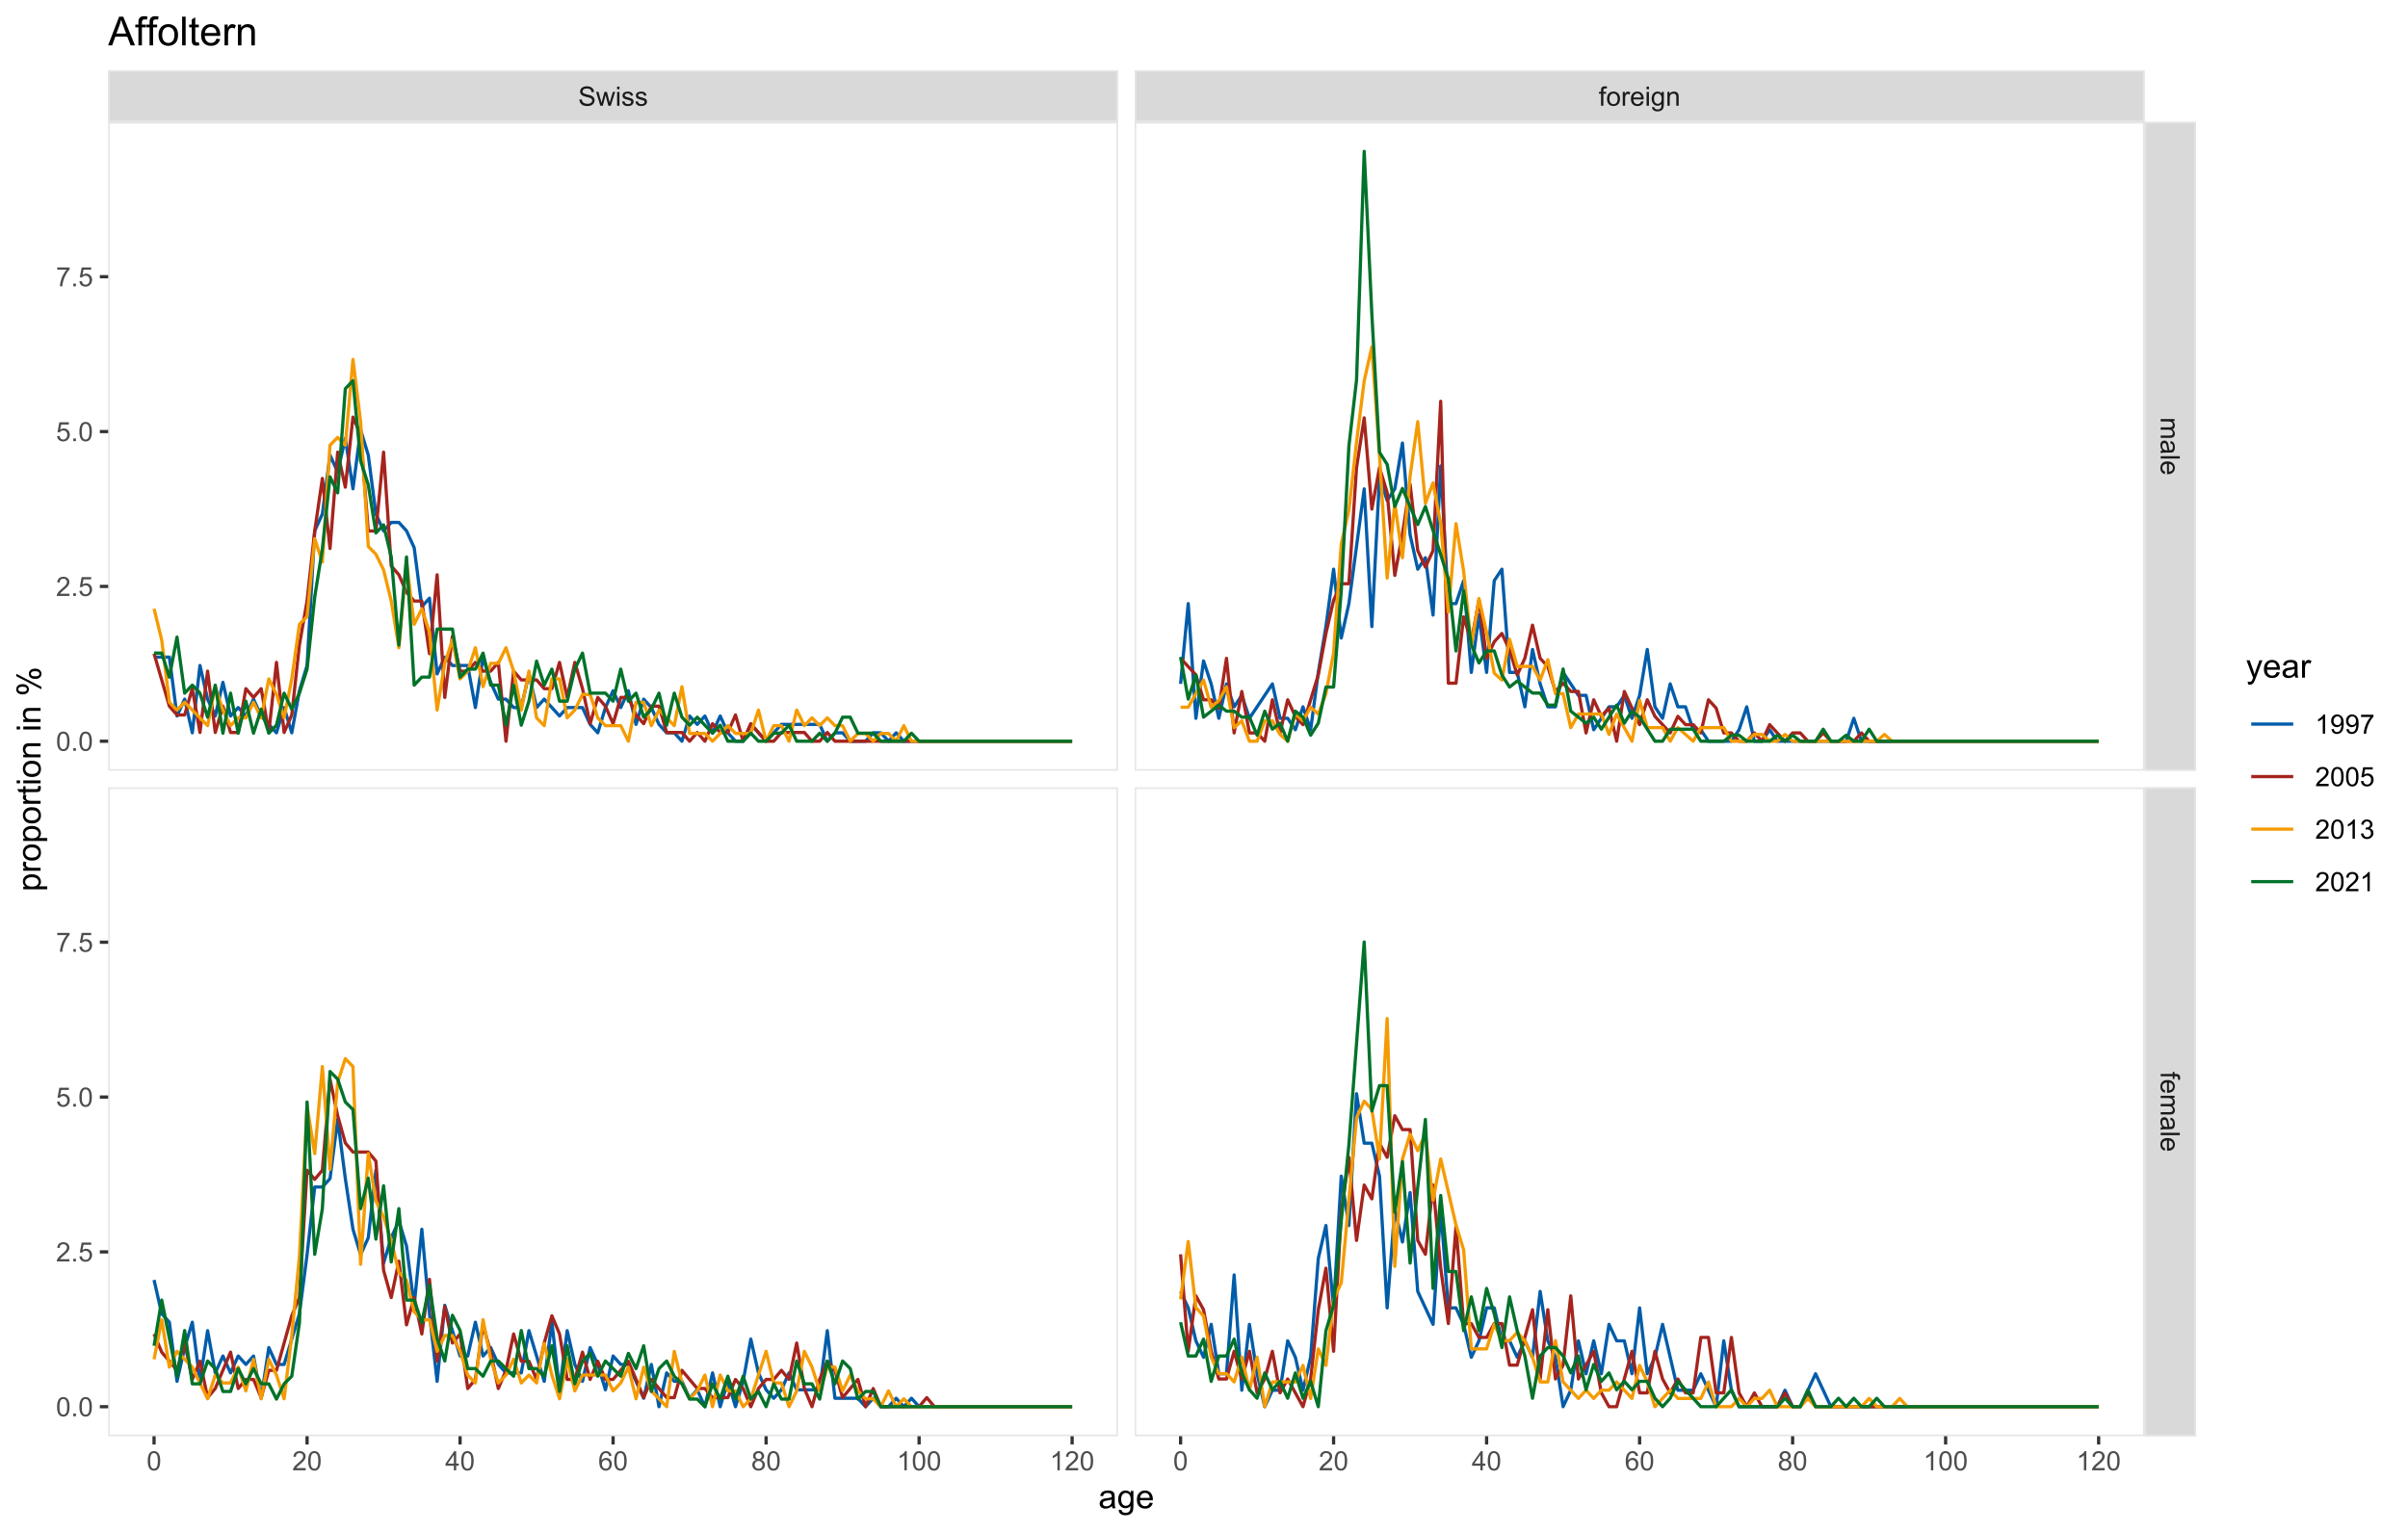 <?xml version="1.0" encoding="UTF-8"?>
<svg xmlns="http://www.w3.org/2000/svg" xmlns:xlink="http://www.w3.org/1999/xlink" width="792pt" height="504pt" viewBox="0 0 792 504" version="1.1">
<defs>
<g>
<symbol overflow="visible" id="glyph0-0">
<path style="stroke:none;" d="M 1.102 0 L 1.102 -5.5 L 5.5 -5.5 L 5.5 0 Z M 1.238 -0.137 L 5.363 -0.137 L 5.363 -5.363 L 1.238 -5.363 Z M 1.238 -0.137 "/>
</symbol>
<symbol overflow="visible" id="glyph0-1">
<path style="stroke:none;" d="M 0.395 -2.023 L 1.18 -2.094 C 1.215 -1.773 1.305 -1.516 1.441 -1.316 C 1.574 -1.113 1.785 -0.949 2.074 -0.828 C 2.359 -0.699 2.68 -0.637 3.043 -0.641 C 3.355 -0.637 3.637 -0.684 3.883 -0.781 C 4.125 -0.875 4.305 -1.008 4.426 -1.172 C 4.543 -1.336 4.605 -1.516 4.605 -1.711 C 4.605 -1.906 4.547 -2.078 4.434 -2.227 C 4.316 -2.375 4.129 -2.5 3.867 -2.602 C 3.695 -2.664 3.32 -2.766 2.746 -2.906 C 2.164 -3.047 1.758 -3.176 1.531 -3.301 C 1.227 -3.453 1.004 -3.648 0.855 -3.887 C 0.707 -4.117 0.633 -4.379 0.637 -4.672 C 0.633 -4.984 0.723 -5.281 0.906 -5.562 C 1.082 -5.836 1.344 -6.047 1.695 -6.191 C 2.039 -6.332 2.426 -6.402 2.852 -6.406 C 3.316 -6.402 3.73 -6.328 4.09 -6.18 C 4.445 -6.027 4.719 -5.805 4.91 -5.516 C 5.102 -5.219 5.203 -4.891 5.219 -4.523 L 4.422 -4.465 C 4.375 -4.863 4.23 -5.164 3.984 -5.367 C 3.734 -5.57 3.367 -5.672 2.887 -5.672 C 2.383 -5.672 2.016 -5.578 1.785 -5.395 C 1.555 -5.207 1.441 -4.984 1.441 -4.727 C 1.441 -4.496 1.52 -4.309 1.684 -4.168 C 1.84 -4.02 2.262 -3.871 2.941 -3.719 C 3.617 -3.562 4.082 -3.43 4.336 -3.316 C 4.703 -3.145 4.973 -2.93 5.148 -2.672 C 5.32 -2.414 5.406 -2.113 5.41 -1.777 C 5.406 -1.441 5.312 -1.129 5.121 -0.832 C 4.93 -0.535 4.652 -0.301 4.293 -0.137 C 3.93 0.027 3.527 0.105 3.082 0.109 C 2.512 0.105 2.031 0.023 1.648 -0.141 C 1.258 -0.305 0.957 -0.555 0.742 -0.891 C 0.52 -1.223 0.402 -1.598 0.395 -2.023 Z M 0.395 -2.023 "/>
</symbol>
<symbol overflow="visible" id="glyph0-2">
<path style="stroke:none;" d="M 1.422 0 L 0.027 -4.562 L 0.824 -4.562 L 1.551 -1.93 L 1.82 -0.949 C 1.832 -0.996 1.91 -1.309 2.059 -1.891 L 2.785 -4.562 L 3.578 -4.562 L 4.262 -1.918 L 4.492 -1.043 L 4.754 -1.926 L 5.535 -4.562 L 6.285 -4.562 L 4.859 0 L 4.055 0 L 3.332 -2.734 L 3.152 -3.512 L 2.23 0 Z M 1.422 0 "/>
</symbol>
<symbol overflow="visible" id="glyph0-3">
<path style="stroke:none;" d="M 0.586 -5.41 L 0.586 -6.301 L 1.359 -6.301 L 1.359 -5.41 Z M 0.586 0 L 0.586 -4.562 L 1.359 -4.562 L 1.359 0 Z M 0.586 0 "/>
</symbol>
<symbol overflow="visible" id="glyph0-4">
<path style="stroke:none;" d="M 0.27 -1.363 L 1.035 -1.484 C 1.078 -1.172 1.199 -0.938 1.395 -0.777 C 1.59 -0.609 1.863 -0.527 2.219 -0.531 C 2.57 -0.527 2.832 -0.602 3.008 -0.75 C 3.176 -0.895 3.262 -1.062 3.266 -1.258 C 3.262 -1.43 3.188 -1.566 3.039 -1.672 C 2.93 -1.734 2.664 -1.824 2.246 -1.934 C 1.676 -2.074 1.285 -2.195 1.066 -2.305 C 0.848 -2.406 0.68 -2.551 0.566 -2.738 C 0.453 -2.918 0.398 -3.125 0.398 -3.352 C 0.398 -3.555 0.445 -3.742 0.539 -3.914 C 0.633 -4.086 0.758 -4.23 0.918 -4.348 C 1.039 -4.434 1.203 -4.508 1.41 -4.574 C 1.617 -4.633 1.84 -4.664 2.078 -4.668 C 2.434 -4.664 2.75 -4.613 3.023 -4.512 C 3.293 -4.406 3.492 -4.266 3.621 -4.09 C 3.75 -3.914 3.84 -3.68 3.891 -3.387 L 3.133 -3.281 C 3.098 -3.516 2.996 -3.699 2.832 -3.832 C 2.664 -3.965 2.434 -4.031 2.137 -4.031 C 1.777 -4.031 1.523 -3.973 1.375 -3.855 C 1.223 -3.738 1.148 -3.598 1.148 -3.441 C 1.148 -3.34 1.18 -3.25 1.242 -3.172 C 1.305 -3.086 1.402 -3.02 1.539 -2.965 C 1.613 -2.934 1.84 -2.867 2.223 -2.766 C 2.766 -2.617 3.148 -2.496 3.367 -2.406 C 3.582 -2.312 3.75 -2.176 3.875 -2 C 3.996 -1.82 4.059 -1.602 4.062 -1.34 C 4.059 -1.078 3.984 -0.836 3.836 -0.609 C 3.684 -0.383 3.465 -0.207 3.184 -0.082 C 2.895 0.039 2.574 0.098 2.223 0.102 C 1.625 0.098 1.172 -0.02 0.863 -0.266 C 0.551 -0.508 0.355 -0.875 0.27 -1.363 Z M 0.27 -1.363 "/>
</symbol>
<symbol overflow="visible" id="glyph0-5">
<path style="stroke:none;" d="M 0.766 0 L 0.766 -3.961 L 0.082 -3.961 L 0.082 -4.562 L 0.766 -4.562 L 0.766 -5.047 C 0.762 -5.352 0.789 -5.582 0.848 -5.73 C 0.918 -5.93 1.047 -6.09 1.238 -6.219 C 1.422 -6.34 1.688 -6.402 2.027 -6.406 C 2.246 -6.402 2.484 -6.379 2.75 -6.328 L 2.633 -5.656 C 2.469 -5.68 2.32 -5.695 2.18 -5.699 C 1.945 -5.695 1.777 -5.645 1.68 -5.547 C 1.582 -5.445 1.535 -5.258 1.535 -4.984 L 1.535 -4.562 L 2.422 -4.562 L 2.422 -3.961 L 1.535 -3.961 L 1.535 0 Z M 0.766 0 "/>
</symbol>
<symbol overflow="visible" id="glyph0-6">
<path style="stroke:none;" d="M 0.293 -2.281 C 0.293 -3.125 0.527 -3.754 0.996 -4.16 C 1.387 -4.496 1.863 -4.664 2.434 -4.668 C 3.059 -4.664 3.57 -4.457 3.969 -4.051 C 4.363 -3.637 4.562 -3.07 4.566 -2.348 C 4.562 -1.758 4.477 -1.297 4.301 -0.961 C 4.125 -0.625 3.867 -0.363 3.535 -0.176 C 3.195 0.008 2.828 0.098 2.434 0.102 C 1.789 0.098 1.273 -0.102 0.883 -0.512 C 0.488 -0.918 0.293 -1.508 0.293 -2.281 Z M 1.086 -2.281 C 1.082 -1.695 1.211 -1.258 1.469 -0.969 C 1.723 -0.672 2.043 -0.527 2.434 -0.531 C 2.812 -0.527 3.133 -0.672 3.391 -0.969 C 3.645 -1.258 3.773 -1.707 3.773 -2.309 C 3.773 -2.871 3.645 -3.297 3.387 -3.59 C 3.129 -3.879 2.809 -4.023 2.434 -4.027 C 2.043 -4.023 1.723 -3.879 1.469 -3.594 C 1.211 -3.301 1.082 -2.863 1.086 -2.281 Z M 1.086 -2.281 "/>
</symbol>
<symbol overflow="visible" id="glyph0-7">
<path style="stroke:none;" d="M 0.57 0 L 0.57 -4.562 L 1.266 -4.562 L 1.266 -3.871 C 1.445 -4.191 1.609 -4.406 1.758 -4.512 C 1.906 -4.613 2.07 -4.664 2.258 -4.668 C 2.516 -4.664 2.781 -4.582 3.051 -4.418 L 2.785 -3.699 C 2.59 -3.809 2.402 -3.867 2.219 -3.867 C 2.047 -3.867 1.895 -3.816 1.762 -3.715 C 1.625 -3.613 1.527 -3.473 1.473 -3.293 C 1.383 -3.016 1.34 -2.715 1.344 -2.391 L 1.344 0 Z M 0.57 0 "/>
</symbol>
<symbol overflow="visible" id="glyph0-8">
<path style="stroke:none;" d="M 3.703 -1.469 L 4.504 -1.371 C 4.375 -0.902 4.141 -0.539 3.801 -0.285 C 3.461 -0.027 3.027 0.098 2.496 0.102 C 1.828 0.098 1.297 -0.102 0.906 -0.512 C 0.512 -0.918 0.316 -1.496 0.32 -2.242 C 0.316 -3.008 0.516 -3.605 0.914 -4.031 C 1.309 -4.453 1.82 -4.664 2.453 -4.668 C 3.059 -4.664 3.555 -4.457 3.945 -4.043 C 4.328 -3.629 4.523 -3.043 4.527 -2.289 C 4.523 -2.242 4.523 -2.176 4.523 -2.086 L 1.121 -2.086 C 1.145 -1.582 1.289 -1.195 1.547 -0.93 C 1.801 -0.66 2.117 -0.527 2.5 -0.531 C 2.781 -0.527 3.023 -0.602 3.227 -0.754 C 3.426 -0.902 3.586 -1.141 3.703 -1.469 Z M 1.164 -2.719 L 3.711 -2.719 C 3.672 -3.102 3.578 -3.387 3.422 -3.582 C 3.172 -3.879 2.852 -4.031 2.461 -4.031 C 2.105 -4.031 1.805 -3.91 1.566 -3.672 C 1.32 -3.434 1.188 -3.117 1.164 -2.719 Z M 1.164 -2.719 "/>
</symbol>
<symbol overflow="visible" id="glyph0-9">
<path style="stroke:none;" d="M 0.438 0.379 L 1.191 0.488 C 1.219 0.719 1.309 0.891 1.453 0.996 C 1.645 1.137 1.906 1.207 2.238 1.211 C 2.598 1.207 2.871 1.137 3.066 0.996 C 3.258 0.852 3.391 0.648 3.465 0.395 C 3.5 0.234 3.52 -0.094 3.52 -0.598 C 3.18 -0.199 2.758 0 2.258 0 C 1.625 0 1.141 -0.227 0.801 -0.68 C 0.453 -1.133 0.281 -1.676 0.285 -2.309 C 0.281 -2.742 0.359 -3.141 0.52 -3.512 C 0.676 -3.879 0.906 -4.164 1.207 -4.367 C 1.504 -4.562 1.855 -4.664 2.262 -4.668 C 2.797 -4.664 3.238 -4.445 3.594 -4.012 L 3.594 -4.562 L 4.305 -4.562 L 4.305 -0.617 C 4.301 0.094 4.227 0.594 4.086 0.891 C 3.938 1.188 3.711 1.422 3.398 1.594 C 3.086 1.766 2.699 1.852 2.242 1.852 C 1.695 1.852 1.254 1.727 0.922 1.484 C 0.586 1.234 0.426 0.867 0.438 0.379 Z M 1.078 -2.363 C 1.078 -1.762 1.195 -1.324 1.434 -1.051 C 1.672 -0.773 1.969 -0.637 2.328 -0.641 C 2.68 -0.637 2.98 -0.773 3.223 -1.051 C 3.461 -1.32 3.578 -1.75 3.582 -2.336 C 3.578 -2.895 3.457 -3.316 3.211 -3.602 C 2.961 -3.883 2.66 -4.023 2.316 -4.027 C 1.969 -4.023 1.676 -3.883 1.438 -3.605 C 1.195 -3.324 1.078 -2.91 1.078 -2.363 Z M 1.078 -2.363 "/>
</symbol>
<symbol overflow="visible" id="glyph0-10">
<path style="stroke:none;" d="M 0.578 0 L 0.578 -4.562 L 1.277 -4.562 L 1.277 -3.914 C 1.609 -4.414 2.09 -4.664 2.727 -4.668 C 3 -4.664 3.254 -4.613 3.484 -4.52 C 3.715 -4.418 3.887 -4.289 4.004 -4.129 C 4.113 -3.969 4.195 -3.777 4.246 -3.559 C 4.273 -3.41 4.289 -3.16 4.289 -2.805 L 4.289 0 L 3.516 0 L 3.516 -2.777 C 3.516 -3.09 3.484 -3.324 3.426 -3.484 C 3.363 -3.637 3.258 -3.762 3.105 -3.855 C 2.949 -3.949 2.77 -3.996 2.566 -3.996 C 2.234 -3.996 1.949 -3.891 1.711 -3.68 C 1.469 -3.469 1.348 -3.07 1.352 -2.492 L 1.352 0 Z M 0.578 0 "/>
</symbol>
<symbol overflow="visible" id="glyph0-11">
<path style="stroke:none;" d="M 0.367 -3.105 C 0.363 -3.848 0.438 -4.445 0.594 -4.902 C 0.742 -5.355 0.973 -5.707 1.277 -5.953 C 1.578 -6.199 1.957 -6.32 2.418 -6.324 C 2.754 -6.32 3.051 -6.254 3.309 -6.121 C 3.562 -5.984 3.773 -5.789 3.938 -5.531 C 4.102 -5.273 4.23 -4.961 4.328 -4.594 C 4.422 -4.227 4.469 -3.73 4.473 -3.105 C 4.469 -2.367 4.395 -1.77 4.242 -1.316 C 4.09 -0.859 3.863 -0.508 3.562 -0.262 C 3.258 -0.016 2.875 0.105 2.418 0.109 C 1.809 0.105 1.332 -0.109 0.988 -0.547 C 0.57 -1.066 0.363 -1.922 0.367 -3.105 Z M 1.16 -3.105 C 1.16 -2.07 1.281 -1.379 1.523 -1.039 C 1.766 -0.695 2.062 -0.527 2.418 -0.527 C 2.773 -0.527 3.074 -0.699 3.316 -1.043 C 3.559 -1.387 3.68 -2.074 3.68 -3.105 C 3.68 -4.145 3.559 -4.832 3.316 -5.172 C 3.074 -5.512 2.77 -5.684 2.41 -5.684 C 2.051 -5.684 1.77 -5.531 1.559 -5.234 C 1.293 -4.844 1.16 -4.137 1.16 -3.105 Z M 1.16 -3.105 "/>
</symbol>
<symbol overflow="visible" id="glyph0-12">
<path style="stroke:none;" d="M 4.43 -0.742 L 4.43 0 L 0.266 0 C 0.258 -0.188 0.289 -0.367 0.355 -0.539 C 0.461 -0.82 0.629 -1.098 0.863 -1.375 C 1.094 -1.648 1.434 -1.965 1.879 -2.328 C 2.562 -2.887 3.023 -3.332 3.266 -3.664 C 3.5 -3.988 3.621 -4.301 3.625 -4.594 C 3.621 -4.898 3.512 -5.156 3.297 -5.367 C 3.074 -5.578 2.789 -5.684 2.441 -5.684 C 2.066 -5.684 1.77 -5.57 1.547 -5.348 C 1.32 -5.125 1.207 -4.816 1.207 -4.422 L 0.414 -4.504 C 0.465 -5.094 0.668 -5.543 1.027 -5.855 C 1.379 -6.164 1.855 -6.32 2.457 -6.324 C 3.059 -6.32 3.539 -6.152 3.891 -5.82 C 4.242 -5.484 4.418 -5.07 4.422 -4.578 C 4.418 -4.32 4.367 -4.074 4.266 -3.832 C 4.164 -3.59 3.992 -3.332 3.754 -3.062 C 3.512 -2.793 3.113 -2.426 2.562 -1.957 C 2.094 -1.566 1.797 -1.301 1.664 -1.16 C 1.531 -1.02 1.422 -0.879 1.34 -0.742 Z M 4.43 -0.742 "/>
</symbol>
<symbol overflow="visible" id="glyph0-13">
<path style="stroke:none;" d="M 2.844 0 L 2.844 -1.508 L 0.113 -1.508 L 0.113 -2.219 L 2.988 -6.301 L 3.617 -6.301 L 3.617 -2.219 L 4.469 -2.219 L 4.469 -1.508 L 3.617 -1.508 L 3.617 0 Z M 2.844 -2.219 L 2.844 -5.059 L 0.871 -2.219 Z M 2.844 -2.219 "/>
</symbol>
<symbol overflow="visible" id="glyph0-14">
<path style="stroke:none;" d="M 4.379 -4.758 L 3.609 -4.695 C 3.539 -4.996 3.441 -5.219 3.316 -5.359 C 3.105 -5.574 2.848 -5.684 2.543 -5.688 C 2.297 -5.684 2.078 -5.617 1.895 -5.484 C 1.648 -5.305 1.457 -5.043 1.32 -4.703 C 1.176 -4.363 1.105 -3.879 1.102 -3.25 C 1.285 -3.531 1.512 -3.742 1.781 -3.879 C 2.051 -4.016 2.332 -4.082 2.629 -4.086 C 3.141 -4.082 3.578 -3.895 3.945 -3.516 C 4.305 -3.137 4.488 -2.645 4.492 -2.047 C 4.488 -1.648 4.402 -1.281 4.234 -0.941 C 4.062 -0.602 3.828 -0.34 3.531 -0.16 C 3.23 0.02 2.895 0.105 2.52 0.109 C 1.871 0.105 1.344 -0.129 0.941 -0.602 C 0.531 -1.074 0.328 -1.855 0.332 -2.949 C 0.328 -4.16 0.551 -5.047 1.004 -5.602 C 1.395 -6.082 1.926 -6.32 2.59 -6.324 C 3.086 -6.32 3.492 -6.184 3.809 -5.906 C 4.125 -5.629 4.312 -5.246 4.379 -4.758 Z M 1.219 -2.039 C 1.219 -1.773 1.273 -1.516 1.387 -1.273 C 1.5 -1.027 1.66 -0.844 1.863 -0.719 C 2.066 -0.59 2.277 -0.527 2.504 -0.527 C 2.828 -0.527 3.109 -0.656 3.348 -0.922 C 3.578 -1.184 3.695 -1.543 3.699 -2 C 3.695 -2.43 3.582 -2.773 3.352 -3.027 C 3.117 -3.273 2.824 -3.398 2.477 -3.402 C 2.121 -3.398 1.824 -3.273 1.582 -3.027 C 1.34 -2.773 1.219 -2.445 1.219 -2.039 Z M 1.219 -2.039 "/>
</symbol>
<symbol overflow="visible" id="glyph0-15">
<path style="stroke:none;" d="M 1.555 -3.418 C 1.23 -3.531 0.992 -3.699 0.84 -3.918 C 0.684 -4.133 0.609 -4.395 0.609 -4.699 C 0.609 -5.156 0.773 -5.539 1.102 -5.855 C 1.43 -6.164 1.867 -6.32 2.418 -6.324 C 2.969 -6.32 3.41 -6.16 3.746 -5.844 C 4.078 -5.523 4.246 -5.137 4.25 -4.68 C 4.246 -4.387 4.172 -4.133 4.02 -3.918 C 3.863 -3.699 3.629 -3.531 3.32 -3.418 C 3.707 -3.285 4 -3.082 4.203 -2.805 C 4.402 -2.52 4.504 -2.184 4.508 -1.801 C 4.504 -1.258 4.312 -0.805 3.934 -0.441 C 3.551 -0.074 3.051 0.105 2.434 0.109 C 1.809 0.105 1.309 -0.074 0.926 -0.441 C 0.543 -0.809 0.352 -1.27 0.355 -1.82 C 0.352 -2.23 0.457 -2.574 0.668 -2.852 C 0.875 -3.125 1.168 -3.312 1.555 -3.418 Z M 1.402 -4.727 C 1.398 -4.426 1.496 -4.184 1.688 -3.996 C 1.879 -3.805 2.129 -3.707 2.438 -3.711 C 2.734 -3.707 2.977 -3.801 3.168 -3.992 C 3.355 -4.176 3.449 -4.406 3.453 -4.684 C 3.449 -4.965 3.352 -5.203 3.16 -5.398 C 2.961 -5.586 2.719 -5.684 2.43 -5.688 C 2.129 -5.684 1.883 -5.59 1.691 -5.402 C 1.496 -5.215 1.398 -4.988 1.402 -4.727 Z M 1.152 -1.816 C 1.148 -1.598 1.199 -1.383 1.309 -1.176 C 1.41 -0.969 1.566 -0.809 1.773 -0.695 C 1.98 -0.582 2.203 -0.527 2.441 -0.527 C 2.809 -0.527 3.113 -0.645 3.355 -0.883 C 3.594 -1.121 3.715 -1.426 3.719 -1.793 C 3.715 -2.164 3.59 -2.469 3.344 -2.715 C 3.094 -2.957 2.785 -3.082 2.414 -3.082 C 2.051 -3.082 1.75 -2.961 1.512 -2.719 C 1.27 -2.477 1.148 -2.176 1.152 -1.816 Z M 1.152 -1.816 "/>
</symbol>
<symbol overflow="visible" id="glyph0-16">
<path style="stroke:none;" d="M 3.277 0 L 2.504 0 L 2.504 -4.93 C 2.316 -4.75 2.074 -4.574 1.773 -4.395 C 1.469 -4.215 1.195 -4.082 0.957 -3.996 L 0.957 -4.742 C 1.387 -4.941 1.766 -5.188 2.09 -5.48 C 2.414 -5.77 2.645 -6.051 2.781 -6.324 L 3.277 -6.324 Z M 3.277 0 "/>
</symbol>
<symbol overflow="visible" id="glyph0-17">
<path style="stroke:none;" d="M 0.801 0 L 0.801 -0.883 L 1.68 -0.883 L 1.68 0 Z M 0.801 0 "/>
</symbol>
<symbol overflow="visible" id="glyph0-18">
<path style="stroke:none;" d="M 0.367 -1.648 L 1.176 -1.719 C 1.234 -1.32 1.375 -1.023 1.594 -0.824 C 1.812 -0.625 2.078 -0.527 2.391 -0.527 C 2.762 -0.527 3.074 -0.668 3.336 -0.949 C 3.59 -1.23 3.719 -1.602 3.723 -2.066 C 3.719 -2.504 3.594 -2.852 3.348 -3.109 C 3.098 -3.363 2.773 -3.492 2.375 -3.492 C 2.125 -3.492 1.902 -3.434 1.703 -3.32 C 1.5 -3.207 1.344 -3.062 1.23 -2.883 L 0.504 -2.977 L 1.113 -6.215 L 4.246 -6.215 L 4.246 -5.473 L 1.73 -5.473 L 1.391 -3.781 C 1.766 -4.039 2.164 -4.172 2.582 -4.176 C 3.129 -4.172 3.594 -3.98 3.973 -3.605 C 4.352 -3.223 4.539 -2.734 4.543 -2.137 C 4.539 -1.562 4.375 -1.07 4.043 -0.656 C 3.637 -0.148 3.086 0.105 2.391 0.109 C 1.816 0.105 1.348 -0.051 0.984 -0.371 C 0.621 -0.691 0.414 -1.117 0.367 -1.648 Z M 0.367 -1.648 "/>
</symbol>
<symbol overflow="visible" id="glyph0-19">
<path style="stroke:none;" d="M 0.418 -5.473 L 0.418 -6.219 L 4.496 -6.219 L 4.496 -5.617 C 4.09 -5.188 3.691 -4.621 3.301 -3.914 C 2.902 -3.203 2.602 -2.473 2.391 -1.73 C 2.234 -1.199 2.133 -0.625 2.094 0 L 1.297 0 C 1.305 -0.492 1.402 -1.09 1.59 -1.793 C 1.773 -2.496 2.043 -3.172 2.391 -3.824 C 2.738 -4.477 3.109 -5.027 3.504 -5.473 Z M 0.418 -5.473 "/>
</symbol>
<symbol overflow="visible" id="glyph0-20">
<path style="stroke:none;" d="M 0.48 -1.457 L 1.227 -1.527 C 1.285 -1.172 1.406 -0.918 1.586 -0.762 C 1.762 -0.605 1.988 -0.527 2.27 -0.527 C 2.504 -0.527 2.715 -0.582 2.895 -0.691 C 3.074 -0.801 3.219 -0.945 3.336 -1.129 C 3.445 -1.309 3.543 -1.555 3.621 -1.863 C 3.699 -2.172 3.738 -2.484 3.738 -2.809 C 3.738 -2.84 3.734 -2.895 3.734 -2.965 C 3.578 -2.715 3.367 -2.512 3.102 -2.363 C 2.828 -2.207 2.539 -2.133 2.23 -2.137 C 1.707 -2.133 1.266 -2.32 0.906 -2.703 C 0.543 -3.078 0.363 -3.578 0.367 -4.199 C 0.363 -4.836 0.551 -5.348 0.93 -5.738 C 1.305 -6.125 1.777 -6.32 2.348 -6.324 C 2.754 -6.32 3.129 -6.211 3.469 -5.992 C 3.809 -5.77 4.066 -5.457 4.242 -5.051 C 4.418 -4.641 4.504 -4.047 4.508 -3.277 C 4.504 -2.469 4.418 -1.828 4.246 -1.355 C 4.07 -0.875 3.809 -0.512 3.465 -0.266 C 3.117 -0.016 2.715 0.105 2.25 0.109 C 1.758 0.105 1.355 -0.027 1.043 -0.301 C 0.73 -0.574 0.543 -0.961 0.48 -1.457 Z M 3.648 -4.238 C 3.645 -4.676 3.527 -5.027 3.293 -5.293 C 3.055 -5.551 2.77 -5.684 2.441 -5.684 C 2.094 -5.684 1.793 -5.543 1.543 -5.262 C 1.285 -4.98 1.16 -4.617 1.16 -4.172 C 1.16 -3.77 1.281 -3.441 1.523 -3.195 C 1.766 -2.941 2.062 -2.816 2.418 -2.82 C 2.773 -2.816 3.066 -2.941 3.301 -3.195 C 3.527 -3.441 3.645 -3.789 3.648 -4.238 Z M 3.648 -4.238 "/>
</symbol>
<symbol overflow="visible" id="glyph0-21">
<path style="stroke:none;" d="M 0.371 -1.664 L 1.145 -1.766 C 1.23 -1.324 1.383 -1.008 1.598 -0.816 C 1.809 -0.621 2.066 -0.527 2.375 -0.527 C 2.734 -0.527 3.043 -0.652 3.297 -0.906 C 3.547 -1.156 3.672 -1.469 3.676 -1.844 C 3.672 -2.195 3.555 -2.488 3.324 -2.719 C 3.09 -2.949 2.797 -3.062 2.441 -3.066 C 2.293 -3.062 2.109 -3.035 1.895 -2.98 L 1.98 -3.66 C 2.031 -3.652 2.07 -3.648 2.105 -3.652 C 2.434 -3.648 2.73 -3.734 2.996 -3.91 C 3.254 -4.078 3.387 -4.344 3.391 -4.703 C 3.387 -4.984 3.289 -5.219 3.102 -5.406 C 2.906 -5.59 2.66 -5.684 2.359 -5.688 C 2.055 -5.684 1.805 -5.59 1.605 -5.402 C 1.402 -5.215 1.273 -4.93 1.219 -4.555 L 0.445 -4.691 C 0.539 -5.207 0.754 -5.609 1.09 -5.895 C 1.426 -6.18 1.844 -6.32 2.344 -6.324 C 2.688 -6.32 3.004 -6.246 3.293 -6.102 C 3.582 -5.953 3.801 -5.754 3.953 -5.5 C 4.105 -5.242 4.184 -4.973 4.184 -4.688 C 4.184 -4.414 4.109 -4.164 3.965 -3.945 C 3.816 -3.719 3.602 -3.543 3.316 -3.41 C 3.688 -3.324 3.977 -3.145 4.184 -2.875 C 4.391 -2.602 4.492 -2.262 4.496 -1.859 C 4.492 -1.305 4.293 -0.84 3.895 -0.461 C 3.492 -0.078 2.984 0.109 2.371 0.113 C 1.816 0.109 1.355 -0.051 0.992 -0.379 C 0.625 -0.707 0.418 -1.137 0.371 -1.664 Z M 0.371 -1.664 "/>
</symbol>
<symbol overflow="visible" id="glyph1-0">
<path style="stroke:none;" d="M 0 1.102 L 5.5 1.102 L 5.5 5.5 L 0 5.5 Z M 0.137 1.238 L 0.137 5.363 L 5.363 5.363 L 5.363 1.238 Z M 0.137 1.238 "/>
</symbol>
<symbol overflow="visible" id="glyph1-1">
<path style="stroke:none;" d="M 0 0.578 L 4.562 0.578 L 4.562 1.273 L 3.922 1.273 C 4.141 1.414 4.32 1.605 4.461 1.844 C 4.594 2.078 4.664 2.348 4.668 2.656 C 4.664 2.992 4.594 3.27 4.457 3.488 C 4.312 3.699 4.117 3.852 3.867 3.945 C 4.398 4.301 4.664 4.773 4.668 5.355 C 4.664 5.805 4.539 6.148 4.289 6.395 C 4.039 6.637 3.652 6.762 3.133 6.762 L 0 6.762 L 0 5.996 L 2.875 5.996 C 3.184 5.992 3.406 5.969 3.543 5.918 C 3.676 5.867 3.785 5.773 3.871 5.645 C 3.953 5.512 3.996 5.359 3.996 5.184 C 3.996 4.859 3.887 4.594 3.676 4.383 C 3.457 4.172 3.117 4.066 2.652 4.066 L 0 4.066 L 0 3.293 L 2.965 3.293 C 3.309 3.293 3.566 3.227 3.738 3.102 C 3.91 2.973 3.996 2.77 3.996 2.484 C 3.996 2.266 3.938 2.062 3.824 1.879 C 3.707 1.691 3.539 1.559 3.32 1.477 C 3.098 1.391 2.781 1.348 2.367 1.352 L 0 1.352 Z M 0 0.578 "/>
</symbol>
<symbol overflow="visible" id="glyph1-2">
<path style="stroke:none;" d="M 0.562 3.559 C 0.32 3.27 0.148 2.996 0.047 2.73 C -0.051 2.465 -0.098 2.18 -0.102 1.879 C -0.098 1.375 0.02 0.988 0.266 0.719 C 0.508 0.449 0.82 0.316 1.203 0.316 C 1.422 0.316 1.629 0.367 1.816 0.469 C 2 0.57 2.148 0.703 2.262 0.867 C 2.371 1.031 2.453 1.215 2.516 1.426 C 2.551 1.574 2.59 1.805 2.629 2.113 C 2.703 2.734 2.793 3.195 2.895 3.492 C 3 3.492 3.066 3.492 3.098 3.496 C 3.41 3.492 3.633 3.418 3.766 3.277 C 3.938 3.074 4.023 2.781 4.027 2.398 C 4.023 2.031 3.961 1.762 3.836 1.59 C 3.707 1.414 3.48 1.289 3.16 1.207 L 3.262 0.449 C 3.582 0.516 3.844 0.629 4.043 0.789 C 4.242 0.945 4.395 1.172 4.504 1.473 C 4.609 1.77 4.664 2.117 4.668 2.508 C 4.664 2.898 4.617 3.215 4.527 3.457 C 4.434 3.699 4.32 3.879 4.184 3.996 C 4.043 4.109 3.867 4.188 3.656 4.238 C 3.523 4.258 3.285 4.27 2.945 4.273 L 1.914 4.273 C 1.191 4.27 0.734 4.289 0.547 4.324 C 0.352 4.355 0.172 4.418 0 4.52 L 0 3.711 C 0.16 3.629 0.348 3.578 0.562 3.559 Z M 2.289 3.492 C 2.172 3.211 2.074 2.789 2 2.23 C 1.949 1.91 1.898 1.684 1.844 1.555 C 1.785 1.422 1.699 1.32 1.59 1.25 C 1.477 1.176 1.355 1.141 1.227 1.145 C 1.016 1.141 0.844 1.219 0.707 1.379 C 0.57 1.531 0.504 1.762 0.504 2.062 C 0.504 2.359 0.566 2.621 0.699 2.855 C 0.824 3.086 1.004 3.258 1.234 3.367 C 1.406 3.449 1.664 3.492 2.008 3.492 Z M 2.289 3.492 "/>
</symbol>
<symbol overflow="visible" id="glyph1-3">
<path style="stroke:none;" d="M 0 0.562 L 6.301 0.562 L 6.301 1.336 L 0 1.336 Z M 0 0.562 "/>
</symbol>
<symbol overflow="visible" id="glyph1-4">
<path style="stroke:none;" d="M 1.469 3.703 L 1.371 4.504 C 0.902 4.375 0.539 4.141 0.285 3.801 C 0.027 3.461 -0.098 3.027 -0.102 2.496 C -0.098 1.828 0.102 1.297 0.512 0.906 C 0.918 0.512 1.496 0.316 2.242 0.32 C 3.008 0.316 3.605 0.516 4.031 0.914 C 4.453 1.309 4.664 1.82 4.668 2.453 C 4.664 3.059 4.457 3.555 4.043 3.945 C 3.629 4.328 3.043 4.523 2.289 4.527 C 2.242 4.523 2.176 4.523 2.086 4.523 L 2.086 1.121 C 1.582 1.145 1.195 1.289 0.93 1.547 C 0.66 1.801 0.527 2.117 0.531 2.5 C 0.527 2.781 0.602 3.023 0.754 3.227 C 0.902 3.426 1.141 3.586 1.469 3.703 Z M 2.719 1.164 L 2.719 3.711 C 3.102 3.672 3.387 3.578 3.582 3.422 C 3.879 3.172 4.031 2.852 4.031 2.461 C 4.031 2.105 3.91 1.805 3.672 1.566 C 3.434 1.32 3.117 1.188 2.719 1.164 Z M 2.719 1.164 "/>
</symbol>
<symbol overflow="visible" id="glyph1-5">
<path style="stroke:none;" d="M 0 0.766 L 3.961 0.766 L 3.961 0.082 L 4.562 0.082 L 4.562 0.766 L 5.047 0.766 C 5.352 0.762 5.582 0.789 5.73 0.848 C 5.93 0.918 6.09 1.047 6.219 1.238 C 6.34 1.422 6.402 1.688 6.406 2.027 C 6.402 2.246 6.379 2.484 6.328 2.75 L 5.656 2.633 C 5.68 2.469 5.695 2.32 5.699 2.18 C 5.695 1.941 5.645 1.773 5.547 1.68 C 5.445 1.582 5.258 1.535 4.984 1.535 L 4.562 1.535 L 4.562 2.422 L 3.961 2.422 L 3.961 1.535 L 0 1.535 Z M 0 0.766 "/>
</symbol>
<symbol overflow="visible" id="glyph2-0">
<path style="stroke:none;" d="M 1.375 0 L 1.375 -6.875 L 6.875 -6.875 L 6.875 0 Z M 1.547 -0.172 L 6.703 -0.172 L 6.703 -6.703 L 1.547 -6.703 Z M 1.547 -0.172 "/>
</symbol>
<symbol overflow="visible" id="glyph2-1">
<path style="stroke:none;" d="M 4.445 -0.703 C 4.086 -0.398 3.742 -0.184 3.414 -0.059 C 3.082 0.066 2.727 0.129 2.348 0.129 C 1.719 0.129 1.238 -0.023 0.902 -0.328 C 0.566 -0.633 0.398 -1.023 0.398 -1.504 C 0.398 -1.781 0.461 -2.035 0.586 -2.27 C 0.711 -2.496 0.875 -2.684 1.086 -2.824 C 1.289 -2.965 1.523 -3.07 1.781 -3.141 C 1.969 -3.191 2.254 -3.238 2.641 -3.289 C 3.418 -3.375 3.992 -3.488 4.367 -3.621 C 4.367 -3.754 4.371 -3.836 4.371 -3.871 C 4.371 -4.266 4.277 -4.543 4.098 -4.703 C 3.848 -4.918 3.48 -5.027 2.996 -5.031 C 2.539 -5.027 2.203 -4.949 1.988 -4.793 C 1.77 -4.633 1.609 -4.352 1.508 -3.949 L 0.562 -4.078 C 0.648 -4.48 0.789 -4.805 0.988 -5.055 C 1.184 -5.301 1.469 -5.492 1.844 -5.629 C 2.215 -5.762 2.645 -5.828 3.137 -5.832 C 3.621 -5.828 4.02 -5.773 4.324 -5.66 C 4.629 -5.543 4.852 -5.398 4.996 -5.227 C 5.137 -5.055 5.238 -4.836 5.297 -4.57 C 5.328 -4.406 5.344 -4.109 5.344 -3.68 L 5.344 -2.391 C 5.344 -1.492 5.363 -0.922 5.406 -0.684 C 5.445 -0.445 5.527 -0.219 5.648 0 L 4.641 0 C 4.539 -0.199 4.473 -0.434 4.445 -0.703 Z M 4.367 -2.863 C 4.012 -2.719 3.488 -2.598 2.789 -2.496 C 2.391 -2.438 2.105 -2.371 1.941 -2.301 C 1.773 -2.227 1.648 -2.121 1.562 -1.988 C 1.473 -1.848 1.43 -1.695 1.43 -1.531 C 1.43 -1.27 1.527 -1.055 1.723 -0.887 C 1.918 -0.711 2.203 -0.625 2.578 -0.629 C 2.949 -0.625 3.277 -0.707 3.57 -0.871 C 3.859 -1.031 4.074 -1.254 4.211 -1.543 C 4.312 -1.754 4.363 -2.078 4.367 -2.508 Z M 4.367 -2.863 "/>
</symbol>
<symbol overflow="visible" id="glyph2-2">
<path style="stroke:none;" d="M 0.547 0.473 L 1.488 0.613 C 1.527 0.898 1.637 1.109 1.816 1.246 C 2.055 1.422 2.379 1.512 2.797 1.516 C 3.242 1.512 3.59 1.422 3.832 1.246 C 4.074 1.062 4.238 0.812 4.328 0.492 C 4.379 0.297 4.402 -0.113 4.398 -0.746 C 3.973 -0.246 3.445 0 2.82 0 C 2.031 0 1.426 -0.281 1 -0.848 C 0.566 -1.41 0.352 -2.09 0.355 -2.883 C 0.352 -3.426 0.449 -3.926 0.648 -4.391 C 0.844 -4.848 1.129 -5.203 1.504 -5.457 C 1.875 -5.703 2.316 -5.828 2.824 -5.832 C 3.496 -5.828 4.051 -5.559 4.492 -5.016 L 4.492 -5.703 L 5.383 -5.703 L 5.383 -0.773 C 5.379 0.113 5.289 0.742 5.109 1.113 C 4.93 1.484 4.641 1.777 4.25 1.992 C 3.855 2.207 3.375 2.312 2.805 2.316 C 2.121 2.312 1.57 2.16 1.152 1.855 C 0.734 1.547 0.531 1.086 0.547 0.473 Z M 1.348 -2.953 C 1.348 -2.203 1.496 -1.656 1.793 -1.316 C 2.09 -0.969 2.461 -0.797 2.91 -0.801 C 3.352 -0.797 3.723 -0.969 4.027 -1.312 C 4.324 -1.656 4.477 -2.191 4.48 -2.922 C 4.477 -3.617 4.32 -4.145 4.016 -4.5 C 3.703 -4.852 3.332 -5.027 2.895 -5.031 C 2.465 -5.027 2.098 -4.852 1.797 -4.508 C 1.496 -4.156 1.348 -3.641 1.348 -2.953 Z M 1.348 -2.953 "/>
</symbol>
<symbol overflow="visible" id="glyph2-3">
<path style="stroke:none;" d="M 4.629 -1.836 L 5.629 -1.715 C 5.469 -1.125 5.176 -0.672 4.75 -0.352 C 4.324 -0.031 3.781 0.129 3.121 0.129 C 2.281 0.129 1.617 -0.125 1.133 -0.641 C 0.641 -1.152 0.398 -1.875 0.402 -2.805 C 0.398 -3.762 0.645 -4.504 1.145 -5.035 C 1.637 -5.562 2.277 -5.828 3.066 -5.832 C 3.824 -5.828 4.449 -5.57 4.934 -5.051 C 5.418 -4.531 5.66 -3.801 5.66 -2.863 C 5.66 -2.805 5.656 -2.719 5.656 -2.605 L 1.402 -2.605 C 1.434 -1.977 1.613 -1.496 1.934 -1.164 C 2.25 -0.828 2.645 -0.66 3.125 -0.664 C 3.477 -0.66 3.781 -0.754 4.031 -0.945 C 4.281 -1.129 4.48 -1.426 4.629 -1.836 Z M 1.457 -3.398 L 4.641 -3.398 C 4.598 -3.879 4.473 -4.238 4.273 -4.48 C 3.961 -4.852 3.562 -5.039 3.078 -5.039 C 2.629 -5.039 2.258 -4.891 1.957 -4.594 C 1.652 -4.297 1.484 -3.898 1.457 -3.398 Z M 1.457 -3.398 "/>
</symbol>
<symbol overflow="visible" id="glyph2-4">
<path style="stroke:none;" d="M 0.684 2.195 L 0.574 1.289 C 0.785 1.344 0.969 1.371 1.129 1.375 C 1.34 1.371 1.512 1.336 1.641 1.266 C 1.77 1.195 1.875 1.094 1.961 0.969 C 2.02 0.867 2.117 0.629 2.258 0.246 C 2.27 0.191 2.301 0.113 2.344 0.012 L 0.176 -5.703 L 1.219 -5.703 L 2.406 -2.402 C 2.559 -1.98 2.695 -1.539 2.82 -1.078 C 2.926 -1.523 3.059 -1.957 3.219 -2.379 L 4.438 -5.703 L 5.402 -5.703 L 3.234 0.098 C 3 0.719 2.816 1.148 2.691 1.391 C 2.516 1.703 2.32 1.938 2.098 2.09 C 1.875 2.238 1.609 2.312 1.305 2.316 C 1.117 2.312 0.91 2.273 0.684 2.195 Z M 0.684 2.195 "/>
</symbol>
<symbol overflow="visible" id="glyph2-5">
<path style="stroke:none;" d="M 0.715 0 L 0.715 -5.703 L 1.586 -5.703 L 1.586 -4.84 C 1.805 -5.242 2.008 -5.508 2.199 -5.637 C 2.383 -5.766 2.59 -5.828 2.82 -5.832 C 3.141 -5.828 3.473 -5.727 3.812 -5.523 L 3.48 -4.625 C 3.242 -4.762 3.004 -4.832 2.773 -4.836 C 2.555 -4.832 2.363 -4.77 2.199 -4.645 C 2.027 -4.516 1.91 -4.34 1.844 -4.113 C 1.73 -3.77 1.676 -3.391 1.68 -2.984 L 1.68 0 Z M 0.715 0 "/>
</symbol>
<symbol overflow="visible" id="glyph3-0">
<path style="stroke:none;" d="M 0 -1.375 L -6.875 -1.375 L -6.875 -6.875 L 0 -6.875 Z M -0.172 -1.547 L -0.172 -6.703 L -6.703 -6.703 L -6.703 -1.547 Z M -0.172 -1.547 "/>
</symbol>
<symbol overflow="visible" id="glyph3-1">
<path style="stroke:none;" d="M 2.188 -0.727 L -5.703 -0.727 L -5.703 -1.605 L -4.961 -1.605 C -5.25 -1.812 -5.469 -2.047 -5.613 -2.309 C -5.758 -2.57 -5.828 -2.887 -5.832 -3.262 C -5.828 -3.746 -5.703 -4.176 -5.457 -4.551 C -5.203 -4.922 -4.852 -5.203 -4.395 -5.391 C -3.938 -5.578 -3.438 -5.672 -2.895 -5.676 C -2.309 -5.672 -1.781 -5.566 -1.316 -5.359 C -0.848 -5.148 -0.488 -4.844 -0.242 -4.449 C 0.008 -4.047 0.129 -3.629 0.129 -3.191 C 0.129 -2.867 0.062 -2.578 -0.074 -2.32 C -0.207 -2.062 -0.379 -1.852 -0.59 -1.691 L 2.188 -1.691 Z M -2.82 -1.602 C -2.082 -1.598 -1.539 -1.746 -1.191 -2.047 C -0.836 -2.34 -0.66 -2.699 -0.664 -3.125 C -0.66 -3.551 -0.844 -3.918 -1.211 -4.227 C -1.574 -4.531 -2.137 -4.688 -2.898 -4.688 C -3.625 -4.688 -4.168 -4.535 -4.531 -4.238 C -4.891 -3.938 -5.074 -3.582 -5.074 -3.168 C -5.074 -2.754 -4.879 -2.391 -4.496 -2.074 C -4.109 -1.758 -3.551 -1.598 -2.82 -1.602 Z M -2.82 -1.602 "/>
</symbol>
<symbol overflow="visible" id="glyph3-2">
<path style="stroke:none;" d="M 0 -0.715 L -5.703 -0.715 L -5.703 -1.586 L -4.84 -1.586 C -5.242 -1.805 -5.508 -2.008 -5.637 -2.199 C -5.766 -2.383 -5.828 -2.59 -5.832 -2.82 C -5.828 -3.141 -5.727 -3.473 -5.523 -3.812 L -4.625 -3.48 C -4.762 -3.242 -4.832 -3.004 -4.836 -2.773 C -4.832 -2.555 -4.77 -2.363 -4.645 -2.199 C -4.516 -2.027 -4.34 -1.91 -4.113 -1.844 C -3.77 -1.73 -3.391 -1.676 -2.984 -1.68 L 0 -1.68 Z M 0 -0.715 "/>
</symbol>
<symbol overflow="visible" id="glyph3-3">
<path style="stroke:none;" d="M -2.852 -0.367 C -3.906 -0.363 -4.688 -0.656 -5.199 -1.246 C -5.617 -1.734 -5.828 -2.332 -5.832 -3.039 C -5.828 -3.82 -5.574 -4.461 -5.062 -4.961 C -4.547 -5.457 -3.836 -5.707 -2.934 -5.711 C -2.195 -5.707 -1.617 -5.598 -1.199 -5.379 C -0.777 -5.156 -0.449 -4.832 -0.219 -4.414 C 0.016 -3.992 0.129 -3.535 0.129 -3.039 C 0.129 -2.238 -0.125 -1.594 -0.637 -1.105 C -1.148 -0.609 -1.887 -0.363 -2.852 -0.367 Z M -2.852 -1.359 C -2.121 -1.359 -1.574 -1.516 -1.211 -1.836 C -0.844 -2.152 -0.66 -2.555 -0.664 -3.039 C -0.66 -3.516 -0.844 -3.914 -1.211 -4.234 C -1.574 -4.551 -2.133 -4.711 -2.883 -4.715 C -3.586 -4.711 -4.117 -4.551 -4.484 -4.234 C -4.844 -3.91 -5.027 -3.512 -5.031 -3.039 C -5.027 -2.555 -4.848 -2.152 -4.488 -1.836 C -4.129 -1.516 -3.582 -1.359 -2.852 -1.359 Z M -2.852 -1.359 "/>
</symbol>
<symbol overflow="visible" id="glyph3-4">
<path style="stroke:none;" d="M -0.863 -2.836 L -0.012 -2.977 C 0.043 -2.703 0.07 -2.457 0.074 -2.246 C 0.07 -1.891 0.02 -1.621 -0.09 -1.43 C -0.199 -1.234 -0.348 -1.098 -0.527 -1.02 C -0.707 -0.941 -1.086 -0.902 -1.672 -0.902 L -4.953 -0.902 L -4.953 -0.195 L -5.703 -0.195 L -5.703 -0.902 L -7.117 -0.902 L -7.695 -1.863 L -5.703 -1.863 L -5.703 -2.836 L -4.953 -2.836 L -4.953 -1.863 L -1.617 -1.863 C -1.34 -1.863 -1.16 -1.879 -1.082 -1.914 C -1 -1.945 -0.938 -2 -0.895 -2.078 C -0.848 -2.152 -0.824 -2.262 -0.828 -2.41 C -0.824 -2.516 -0.836 -2.66 -0.863 -2.836 Z M -0.863 -2.836 "/>
</symbol>
<symbol overflow="visible" id="glyph3-5">
<path style="stroke:none;" d="M -6.762 -0.73 L -7.875 -0.73 L -7.875 -1.699 L -6.762 -1.699 Z M 0 -0.73 L -5.703 -0.73 L -5.703 -1.699 L 0 -1.695 Z M 0 -0.73 "/>
</symbol>
<symbol overflow="visible" id="glyph3-6">
<path style="stroke:none;" d="M 0 -0.727 L -5.703 -0.727 L -5.703 -1.594 L -4.895 -1.594 C -5.516 -2.012 -5.828 -2.617 -5.832 -3.41 C -5.828 -3.754 -5.766 -4.066 -5.645 -4.355 C -5.52 -4.641 -5.359 -4.859 -5.16 -5.004 C -4.957 -5.145 -4.719 -5.242 -4.445 -5.305 C -4.266 -5.336 -3.953 -5.355 -3.508 -5.359 L 0 -5.359 L 0 -4.395 L -3.469 -4.395 C -3.863 -4.395 -4.156 -4.355 -4.352 -4.281 C -4.543 -4.203 -4.699 -4.07 -4.82 -3.879 C -4.934 -3.688 -4.992 -3.461 -4.996 -3.207 C -4.992 -2.793 -4.859 -2.438 -4.602 -2.141 C -4.336 -1.836 -3.844 -1.688 -3.117 -1.691 L 0 -1.691 Z M 0 -0.727 "/>
</symbol>
<symbol overflow="visible" id="glyph3-7">
<path style="stroke:none;" d=""/>
</symbol>
<symbol overflow="visible" id="glyph3-8">
<path style="stroke:none;" d="M -5.984 -0.641 C -6.543 -0.637 -7.023 -0.777 -7.418 -1.062 C -7.809 -1.344 -8.004 -1.754 -8.008 -2.293 C -8.004 -2.785 -7.828 -3.195 -7.477 -3.52 C -7.125 -3.844 -6.605 -4.008 -5.926 -4.008 C -5.254 -4.008 -4.742 -3.844 -4.383 -3.516 C -4.023 -3.188 -3.844 -2.781 -3.844 -2.305 C -3.844 -1.824 -4.02 -1.43 -4.375 -1.113 C -4.73 -0.797 -5.266 -0.637 -5.984 -0.641 Z M -7.344 -2.32 C -7.34 -2.078 -7.238 -1.879 -7.031 -1.723 C -6.82 -1.562 -6.438 -1.48 -5.887 -1.484 C -5.379 -1.48 -5.023 -1.562 -4.82 -1.723 C -4.613 -1.883 -4.512 -2.082 -4.512 -2.32 C -4.512 -2.562 -4.613 -2.762 -4.82 -2.926 C -5.027 -3.082 -5.406 -3.164 -5.961 -3.164 C -6.469 -3.164 -6.828 -3.082 -7.035 -2.922 C -7.238 -2.758 -7.34 -2.559 -7.344 -2.32 Z M 0.289 -2.324 L -8.008 -6.633 L -8.008 -7.418 L 0.289 -3.125 Z M -1.848 -5.73 C -2.41 -5.73 -2.891 -5.871 -3.281 -6.152 C -3.672 -6.434 -3.867 -6.844 -3.871 -7.391 C -3.867 -7.883 -3.691 -8.293 -3.34 -8.617 C -2.988 -8.941 -2.469 -9.105 -1.789 -9.105 C -1.117 -9.105 -0.605 -8.941 -0.25 -8.613 C 0.109 -8.285 0.285 -7.879 0.289 -7.395 C 0.285 -6.918 0.113 -6.52 -0.242 -6.203 C -0.594 -5.887 -1.129 -5.73 -1.848 -5.73 Z M -3.207 -7.418 C -3.203 -7.172 -3.102 -6.969 -2.895 -6.812 C -2.684 -6.652 -2.301 -6.574 -1.75 -6.574 C -1.246 -6.574 -0.891 -6.652 -0.688 -6.816 C -0.477 -6.973 -0.375 -7.172 -0.375 -7.414 C -0.375 -7.656 -0.477 -7.859 -0.688 -8.02 C -0.891 -8.18 -1.27 -8.262 -1.824 -8.262 C -2.332 -8.262 -2.691 -8.18 -2.898 -8.02 C -3.102 -7.855 -3.203 -7.656 -3.207 -7.418 Z M -3.207 -7.418 "/>
</symbol>
<symbol overflow="visible" id="glyph4-0">
<path style="stroke:none;" d="M 1.648 0 L 1.648 -8.25 L 8.25 -8.25 L 8.25 0 Z M 1.855 -0.207 L 8.043 -0.207 L 8.043 -8.043 L 1.855 -8.043 Z M 1.855 -0.207 "/>
</symbol>
<symbol overflow="visible" id="glyph4-1">
<path style="stroke:none;" d="M -0.02 0 L 3.609 -9.449 L 4.957 -9.449 L 8.824 0 L 7.398 0 L 6.297 -2.863 L 2.348 -2.863 L 1.309 0 Z M 2.707 -3.879 L 5.91 -3.879 L 4.926 -6.496 C 4.621 -7.289 4.398 -7.941 4.254 -8.457 C 4.133 -7.848 3.961 -7.246 3.746 -6.652 Z M 2.707 -3.879 "/>
</symbol>
<symbol overflow="visible" id="glyph4-2">
<path style="stroke:none;" d="M 1.148 0 L 1.148 -5.941 L 0.121 -5.941 L 0.121 -6.844 L 1.148 -6.844 L 1.148 -7.574 C 1.148 -8.031 1.188 -8.371 1.27 -8.598 C 1.379 -8.895 1.574 -9.141 1.859 -9.328 C 2.137 -9.516 2.531 -9.609 3.043 -9.609 C 3.363 -9.609 3.727 -9.57 4.125 -9.492 L 3.949 -8.48 C 3.707 -8.52 3.48 -8.543 3.27 -8.547 C 2.914 -8.543 2.664 -8.469 2.52 -8.32 C 2.371 -8.168 2.297 -7.887 2.301 -7.477 L 2.301 -6.844 L 3.637 -6.844 L 3.637 -5.941 L 2.301 -5.941 L 2.301 0 Z M 1.148 0 "/>
</symbol>
<symbol overflow="visible" id="glyph4-3">
<path style="stroke:none;" d="M 0.438 -3.422 C 0.434 -4.688 0.785 -5.625 1.496 -6.238 C 2.082 -6.742 2.801 -6.996 3.648 -7 C 4.586 -6.996 5.355 -6.688 5.953 -6.074 C 6.551 -5.453 6.848 -4.602 6.852 -3.52 C 6.848 -2.637 6.715 -1.945 6.453 -1.441 C 6.188 -0.934 5.805 -0.539 5.301 -0.262 C 4.793 0.016 4.242 0.152 3.648 0.156 C 2.688 0.152 1.914 -0.152 1.324 -0.766 C 0.73 -1.379 0.434 -2.266 0.438 -3.422 Z M 1.629 -3.422 C 1.629 -2.547 1.82 -1.891 2.203 -1.453 C 2.586 -1.016 3.066 -0.797 3.648 -0.801 C 4.223 -0.797 4.703 -1.016 5.086 -1.457 C 5.469 -1.891 5.66 -2.559 5.66 -3.461 C 5.66 -4.305 5.465 -4.945 5.082 -5.383 C 4.691 -5.816 4.215 -6.035 3.648 -6.039 C 3.066 -6.035 2.586 -5.816 2.203 -5.387 C 1.82 -4.949 1.629 -4.297 1.629 -3.422 Z M 1.629 -3.422 "/>
</symbol>
<symbol overflow="visible" id="glyph4-4">
<path style="stroke:none;" d="M 0.844 0 L 0.844 -9.449 L 2.004 -9.449 L 2.004 0 Z M 0.844 0 "/>
</symbol>
<symbol overflow="visible" id="glyph4-5">
<path style="stroke:none;" d="M 3.402 -1.039 L 3.57 -0.012 C 3.242 0.055 2.953 0.086 2.695 0.09 C 2.273 0.086 1.945 0.023 1.715 -0.109 C 1.48 -0.238 1.316 -0.414 1.223 -0.633 C 1.125 -0.852 1.078 -1.309 1.082 -2.004 L 1.082 -5.941 L 0.23 -5.941 L 0.23 -6.844 L 1.082 -6.844 L 1.082 -8.539 L 2.238 -9.234 L 2.238 -6.844 L 3.402 -6.844 L 3.402 -5.941 L 2.238 -5.941 L 2.238 -1.941 C 2.238 -1.605 2.258 -1.395 2.297 -1.301 C 2.336 -1.207 2.402 -1.129 2.496 -1.074 C 2.59 -1.016 2.723 -0.988 2.895 -0.992 C 3.02 -0.988 3.188 -1.004 3.402 -1.039 Z M 3.402 -1.039 "/>
</symbol>
<symbol overflow="visible" id="glyph4-6">
<path style="stroke:none;" d="M 5.555 -2.203 L 6.754 -2.055 C 6.562 -1.352 6.211 -0.809 5.703 -0.422 C 5.188 -0.039 4.535 0.152 3.746 0.156 C 2.738 0.152 1.945 -0.152 1.363 -0.77 C 0.773 -1.383 0.48 -2.25 0.484 -3.363 C 0.48 -4.516 0.777 -5.41 1.371 -6.047 C 1.965 -6.68 2.734 -6.996 3.68 -7 C 4.594 -6.996 5.34 -6.684 5.922 -6.062 C 6.5 -5.438 6.789 -4.562 6.793 -3.434 C 6.789 -3.363 6.789 -3.258 6.785 -3.125 L 1.684 -3.125 C 1.723 -2.371 1.938 -1.797 2.32 -1.398 C 2.703 -0.996 3.18 -0.797 3.75 -0.801 C 4.176 -0.797 4.539 -0.906 4.84 -1.133 C 5.141 -1.352 5.379 -1.711 5.555 -2.203 Z M 1.746 -4.078 L 5.57 -4.078 C 5.516 -4.656 5.367 -5.086 5.129 -5.375 C 4.758 -5.82 4.281 -6.047 3.691 -6.047 C 3.16 -6.047 2.711 -5.867 2.348 -5.512 C 1.984 -5.152 1.785 -4.676 1.746 -4.078 Z M 1.746 -4.078 "/>
</symbol>
<symbol overflow="visible" id="glyph4-7">
<path style="stroke:none;" d="M 0.855 0 L 0.855 -6.844 L 1.902 -6.844 L 1.902 -5.809 C 2.164 -6.289 2.41 -6.609 2.637 -6.766 C 2.863 -6.918 3.109 -6.996 3.383 -7 C 3.77 -6.996 4.168 -6.871 4.578 -6.625 L 4.176 -5.551 C 3.891 -5.715 3.605 -5.801 3.324 -5.801 C 3.066 -5.801 2.84 -5.723 2.641 -5.57 C 2.438 -5.418 2.293 -5.207 2.211 -4.938 C 2.078 -4.523 2.016 -4.07 2.016 -3.582 L 2.016 0 Z M 0.855 0 "/>
</symbol>
<symbol overflow="visible" id="glyph4-8">
<path style="stroke:none;" d="M 0.871 0 L 0.871 -6.844 L 1.914 -6.844 L 1.914 -5.871 C 2.414 -6.621 3.141 -6.996 4.094 -7 C 4.504 -6.996 4.883 -6.922 5.23 -6.777 C 5.574 -6.625 5.832 -6.43 6.008 -6.191 C 6.176 -5.949 6.297 -5.664 6.367 -5.336 C 6.41 -5.121 6.434 -4.746 6.434 -4.207 L 6.434 0 L 5.273 0 L 5.273 -4.164 C 5.273 -4.633 5.227 -4.984 5.137 -5.223 C 5.043 -5.453 4.883 -5.641 4.656 -5.781 C 4.426 -5.918 4.156 -5.988 3.848 -5.992 C 3.352 -5.988 2.926 -5.832 2.566 -5.523 C 2.207 -5.207 2.027 -4.613 2.031 -3.738 L 2.031 0 Z M 0.871 0 "/>
</symbol>
</g>
<clipPath id="clip1">
  <path d="M 35.574 40.105 L 367.723 40.105 L 367.723 253.566 L 35.574 253.566 Z M 35.574 40.105 "/>
</clipPath>
<clipPath id="clip2">
  <path d="M 35.574 40.105 L 367.723 40.105 L 367.723 253.566 L 35.574 253.566 Z M 35.574 40.105 "/>
</clipPath>
<clipPath id="clip3">
  <path d="M 35.574 259.047 L 367.723 259.047 L 367.723 472.508 L 35.574 472.508 Z M 35.574 259.047 "/>
</clipPath>
<clipPath id="clip4">
  <path d="M 35.574 259.047 L 367.723 259.047 L 367.723 472.508 L 35.574 472.508 Z M 35.574 259.047 "/>
</clipPath>
<clipPath id="clip5">
  <path d="M 373.199 40.105 L 705.348 40.105 L 705.348 253.566 L 373.199 253.566 Z M 373.199 40.105 "/>
</clipPath>
<clipPath id="clip6">
  <path d="M 373.199 40.105 L 705.348 40.105 L 705.348 253.566 L 373.199 253.566 Z M 373.199 40.105 "/>
</clipPath>
<clipPath id="clip7">
  <path d="M 373.199 259.047 L 705.348 259.047 L 705.348 472.508 L 373.199 472.508 Z M 373.199 259.047 "/>
</clipPath>
<clipPath id="clip8">
  <path d="M 373.199 259.047 L 705.348 259.047 L 705.348 472.508 L 373.199 472.508 Z M 373.199 259.047 "/>
</clipPath>
<clipPath id="clip9">
  <path d="M 35.574 23.188 L 367.723 23.188 L 367.723 40.105 L 35.574 40.105 Z M 35.574 23.188 "/>
</clipPath>
<clipPath id="clip10">
  <path d="M 373.199 23.188 L 705.348 23.188 L 705.348 40.105 L 373.199 40.105 Z M 373.199 23.188 "/>
</clipPath>
<clipPath id="clip11">
  <path d="M 705.348 40.105 L 722.266 40.105 L 722.266 253.566 L 705.348 253.566 Z M 705.348 40.105 "/>
</clipPath>
<clipPath id="clip12">
  <path d="M 705.348 259.047 L 722.266 259.047 L 722.266 472.508 L 705.348 472.508 Z M 705.348 259.047 "/>
</clipPath>
</defs>
<g id="surface354">
<rect x="0" y="0" width="792" height="504" style="fill:rgb(100%,100%,100%);fill-opacity:1;stroke:none;"/>
<rect x="0" y="0" width="792" height="504" style="fill:rgb(100%,100%,100%);fill-opacity:1;stroke:none;"/>
<path style="fill:none;stroke-width:1.067;stroke-linecap:round;stroke-linejoin:round;stroke:rgb(100%,100%,100%);stroke-opacity:1;stroke-miterlimit:10;" d="M 0 504 L 792 504 L 792 0 L 0 0 Z M 0 504 "/>
<g clip-path="url(#clip1)" clip-rule="nonzero">
<path style=" stroke:none;fill-rule:nonzero;fill:rgb(100%,100%,100%);fill-opacity:1;" d="M 35.574 253.566 L 367.723 253.566 L 367.723 40.105 L 35.574 40.105 Z M 35.574 253.566 "/>
</g>
<path style="fill:none;stroke-width:1.067;stroke-linecap:butt;stroke-linejoin:round;stroke:rgb(0%,36.078%,66.275%);stroke-opacity:1;stroke-miterlimit:10;" d="M 50.672 216.18 L 55.703 216.18 L 58.219 235.559 L 60.734 230.023 L 63.25 241.094 L 65.77 218.949 L 68.285 230.023 L 70.801 235.559 L 73.316 224.484 L 75.832 235.559 L 78.348 232.789 L 80.867 235.559 L 83.383 230.023 L 85.898 235.559 L 88.414 238.328 L 90.93 241.094 L 93.445 232.789 L 95.965 241.094 L 98.48 227.254 L 100.996 218.949 L 103.512 174.652 L 106.027 169.113 L 108.543 149.734 L 111.062 155.273 L 113.578 144.199 L 116.094 160.809 L 118.609 141.43 L 121.125 149.734 L 123.641 169.113 L 126.16 174.652 L 128.676 171.883 L 131.191 171.883 L 133.707 174.652 L 136.223 180.188 L 138.738 199.57 L 141.258 196.801 L 143.773 221.715 L 146.289 216.18 L 148.805 218.949 L 153.836 218.949 L 156.355 232.789 L 158.871 216.18 L 161.387 224.484 L 163.902 230.023 L 166.418 230.023 L 168.934 232.789 L 171.453 232.789 L 173.969 221.715 L 176.484 232.789 L 179 230.023 L 181.516 232.789 L 184.031 235.559 L 186.551 232.789 L 191.582 232.789 L 194.098 238.328 L 196.613 241.094 L 199.129 232.789 L 201.648 227.254 L 204.164 232.789 L 206.68 227.254 L 209.195 238.328 L 211.711 230.023 L 214.227 232.789 L 216.746 238.328 L 219.262 241.094 L 221.777 241.094 L 224.293 243.863 L 226.809 235.559 L 229.324 238.328 L 231.844 235.559 L 234.359 241.094 L 236.875 235.559 L 239.391 241.094 L 241.906 243.863 L 244.422 243.863 L 246.941 238.328 L 249.457 241.094 L 251.973 243.863 L 254.488 241.094 L 257.004 238.328 L 269.586 238.328 L 272.102 243.863 L 274.617 241.094 L 277.137 241.094 L 279.652 243.863 L 284.684 243.863 L 287.199 241.094 L 289.715 241.094 L 292.234 243.863 L 294.75 241.094 L 297.266 243.863 L 352.625 243.863 "/>
<path style="fill:none;stroke-width:1.067;stroke-linecap:butt;stroke-linejoin:round;stroke:rgb(64.706%,14.118%,11.373%);stroke-opacity:1;stroke-miterlimit:10;" d="M 50.672 215.043 L 53.188 223.691 L 55.703 232.336 L 58.219 235.219 L 60.734 235.219 L 63.25 226.57 L 65.77 240.984 L 68.285 220.809 L 70.801 240.984 L 73.316 232.336 L 75.832 240.984 L 78.348 240.984 L 80.867 226.57 L 83.383 229.453 L 85.898 226.57 L 88.414 240.984 L 90.93 217.926 L 93.445 240.984 L 95.965 235.219 L 98.48 212.16 L 100.996 197.75 L 103.512 174.695 L 106.027 157.402 L 108.543 180.461 L 111.062 148.758 L 113.578 160.285 L 116.094 137.227 L 118.609 142.992 L 121.125 174.695 L 123.641 174.695 L 126.16 148.758 L 128.676 186.223 L 131.191 189.105 L 133.707 194.871 L 136.223 197.75 L 138.738 197.75 L 141.258 215.043 L 143.773 189.105 L 146.289 229.453 L 148.805 209.281 L 151.32 220.809 L 153.836 220.809 L 156.355 217.926 L 158.871 220.809 L 161.387 220.809 L 163.902 217.926 L 166.418 243.863 L 168.934 220.809 L 171.453 223.691 L 176.484 223.691 L 179 226.57 L 181.516 226.57 L 184.031 217.926 L 186.551 229.453 L 189.066 217.926 L 191.582 226.57 L 194.098 238.098 L 196.613 229.453 L 199.129 232.336 L 201.648 238.098 L 204.164 229.453 L 206.68 229.453 L 209.195 235.219 L 211.711 238.098 L 214.227 232.336 L 216.746 232.336 L 219.262 240.984 L 224.293 240.984 L 226.809 243.863 L 229.324 240.984 L 231.844 243.863 L 234.359 238.098 L 236.875 240.984 L 239.391 240.984 L 241.906 235.219 L 244.422 243.863 L 246.941 238.098 L 249.457 240.984 L 251.973 243.863 L 254.488 243.863 L 257.004 240.984 L 264.555 240.984 L 267.07 243.863 L 269.586 243.863 L 272.102 240.984 L 274.617 243.863 L 352.625 243.863 "/>
<path style="fill:none;stroke-width:1.067;stroke-linecap:butt;stroke-linejoin:round;stroke:rgb(96.078%,60.784%,0.392%);stroke-opacity:1;stroke-miterlimit:10;" d="M 50.672 200.293 L 53.188 210.547 L 55.703 231.051 L 58.219 233.613 L 60.734 231.051 L 63.25 233.613 L 65.77 236.176 L 68.285 238.738 L 70.801 225.922 L 73.316 233.613 L 75.832 238.738 L 78.348 236.176 L 80.867 236.176 L 83.383 231.051 L 85.898 236.176 L 88.414 223.359 L 90.93 228.484 L 93.445 236.176 L 95.965 223.359 L 98.48 205.418 L 100.996 202.855 L 103.512 177.227 L 106.027 184.914 L 108.543 146.469 L 111.062 143.906 L 113.578 146.469 L 116.094 118.277 L 118.609 138.781 L 121.125 179.789 L 123.641 182.352 L 126.16 187.477 L 128.676 197.73 L 131.191 213.109 L 133.707 184.914 L 136.223 205.418 L 138.738 200.293 L 141.258 207.98 L 143.773 233.613 L 146.289 218.234 L 148.805 210.547 L 151.32 223.359 L 153.836 220.797 L 156.355 213.109 L 158.871 225.922 L 161.387 218.234 L 163.902 218.234 L 166.418 213.109 L 168.934 220.797 L 171.453 233.613 L 173.969 220.797 L 176.484 236.176 L 179 238.738 L 181.516 223.359 L 184.031 223.359 L 186.551 236.176 L 189.066 233.613 L 191.582 228.484 L 194.098 228.484 L 196.613 236.176 L 199.129 238.738 L 204.164 238.738 L 206.68 243.863 L 209.195 231.051 L 211.711 231.051 L 214.227 238.738 L 216.746 233.613 L 221.777 238.738 L 224.293 225.922 L 226.809 241.301 L 231.844 241.301 L 234.359 243.863 L 239.391 238.738 L 241.906 241.301 L 246.941 241.301 L 249.457 233.613 L 251.973 243.863 L 254.488 238.738 L 257.004 238.738 L 259.52 243.863 L 262.039 233.613 L 264.555 238.738 L 267.07 236.176 L 269.586 238.738 L 272.102 236.176 L 274.617 238.738 L 277.137 238.738 L 279.652 243.863 L 282.168 241.301 L 284.684 241.301 L 287.199 243.863 L 289.715 241.301 L 292.234 241.301 L 294.75 243.863 L 297.266 238.738 L 299.781 243.863 L 352.625 243.863 "/>
<path style="fill:none;stroke-width:1.067;stroke-linecap:butt;stroke-linejoin:round;stroke:rgb(0%,44.706%,16.078%);stroke-opacity:1;stroke-miterlimit:10;" d="M 50.672 214.867 L 53.188 214.867 L 55.703 222.777 L 58.219 209.594 L 60.734 228.047 L 63.25 225.41 L 65.77 228.047 L 68.285 235.957 L 70.801 225.41 L 73.316 241.227 L 75.832 228.047 L 78.348 241.227 L 80.867 230.684 L 83.383 241.227 L 85.898 233.32 L 88.414 241.227 L 90.93 238.594 L 93.445 228.047 L 95.965 233.32 L 98.48 228.047 L 100.996 220.141 L 103.512 196.418 L 106.027 180.602 L 108.543 156.875 L 111.062 162.148 L 113.578 127.883 L 116.094 125.246 L 118.609 151.605 L 121.125 159.512 L 123.641 175.328 L 126.16 172.691 L 128.676 183.238 L 131.191 212.23 L 133.707 183.238 L 136.223 225.41 L 138.738 222.777 L 141.258 222.777 L 143.773 206.961 L 148.805 206.961 L 151.32 222.777 L 153.836 220.141 L 156.355 220.141 L 158.871 214.867 L 161.387 225.41 L 163.902 225.41 L 166.418 238.594 L 168.934 225.41 L 171.453 238.594 L 173.969 230.684 L 176.484 217.504 L 179 225.41 L 181.516 220.141 L 184.031 230.684 L 186.551 230.684 L 189.066 220.141 L 191.582 214.867 L 194.098 228.047 L 199.129 228.047 L 201.648 230.684 L 204.164 220.141 L 206.68 230.684 L 209.195 228.047 L 211.711 235.957 L 214.227 233.32 L 216.746 228.047 L 219.262 238.594 L 221.777 228.047 L 224.293 235.957 L 226.809 238.594 L 229.324 235.957 L 231.844 238.594 L 234.359 241.227 L 236.875 238.594 L 239.391 243.863 L 244.422 243.863 L 246.941 241.227 L 249.457 243.863 L 251.973 243.863 L 254.488 241.227 L 257.004 241.227 L 259.52 238.594 L 262.039 243.863 L 267.07 243.863 L 269.586 241.227 L 272.102 243.863 L 274.617 241.227 L 277.137 235.957 L 279.652 235.957 L 282.168 241.227 L 287.199 241.227 L 289.715 243.863 L 297.266 243.863 L 299.781 241.227 L 302.297 243.863 L 352.625 243.863 "/>
<g clip-path="url(#clip2)" clip-rule="nonzero">
<path style="fill:none;stroke-width:1.067;stroke-linecap:round;stroke-linejoin:round;stroke:rgb(89.804%,89.804%,89.804%);stroke-opacity:1;stroke-miterlimit:10;" d="M 35.574 253.566 L 367.723 253.566 L 367.723 40.105 L 35.574 40.105 Z M 35.574 253.566 "/>
</g>
<g clip-path="url(#clip3)" clip-rule="nonzero">
<path style=" stroke:none;fill-rule:nonzero;fill:rgb(100%,100%,100%);fill-opacity:1;" d="M 35.574 472.508 L 367.723 472.508 L 367.723 259.047 L 35.574 259.047 Z M 35.574 472.508 "/>
</g>
<path style="fill:none;stroke-width:1.067;stroke-linecap:butt;stroke-linejoin:round;stroke:rgb(0%,36.078%,66.275%);stroke-opacity:1;stroke-miterlimit:10;" d="M 50.672 421.109 L 53.188 432.227 L 55.703 435.008 L 58.219 454.465 L 60.734 443.348 L 63.25 435.008 L 65.77 454.465 L 68.285 437.789 L 70.801 451.688 L 73.316 446.125 L 75.832 451.688 L 78.348 446.125 L 80.867 448.906 L 83.383 446.125 L 85.898 460.027 L 88.414 443.348 L 90.93 448.906 L 93.445 448.906 L 95.965 440.566 L 98.48 432.227 L 100.996 412.77 L 103.512 390.531 L 106.027 390.531 L 108.543 387.75 L 111.062 368.293 L 113.578 387.75 L 116.094 404.43 L 118.609 412.77 L 121.125 407.211 L 123.641 384.973 L 126.16 415.551 L 128.676 407.211 L 131.191 401.648 L 133.707 409.988 L 136.223 429.449 L 138.738 404.43 L 141.258 432.227 L 143.773 454.465 L 146.289 429.449 L 148.805 437.789 L 151.32 446.125 L 153.836 446.125 L 156.355 435.008 L 158.871 446.125 L 161.387 443.348 L 163.902 448.906 L 166.418 451.688 L 171.453 451.688 L 173.969 437.789 L 176.484 446.125 L 179 454.465 L 181.516 435.008 L 184.031 457.246 L 186.551 437.789 L 189.066 448.906 L 191.582 454.465 L 194.098 443.348 L 196.613 448.906 L 199.129 457.246 L 201.648 446.125 L 204.164 448.906 L 206.68 448.906 L 209.195 454.465 L 211.711 460.027 L 214.227 448.906 L 216.746 462.805 L 219.262 451.688 L 221.777 454.465 L 224.293 454.465 L 226.809 460.027 L 229.324 457.246 L 231.844 462.805 L 234.359 451.688 L 236.875 462.805 L 239.391 454.465 L 241.906 462.805 L 244.422 454.465 L 246.941 440.566 L 249.457 451.688 L 251.973 457.246 L 254.488 460.027 L 257.004 457.246 L 259.52 451.688 L 262.039 457.246 L 269.586 457.246 L 272.102 437.789 L 274.617 460.027 L 282.168 460.027 L 284.684 462.805 L 287.199 460.027 L 289.715 462.805 L 292.234 462.805 L 294.75 460.027 L 297.266 462.805 L 299.781 460.027 L 302.297 462.805 L 352.625 462.805 "/>
<path style="fill:none;stroke-width:1.067;stroke-linecap:butt;stroke-linejoin:round;stroke:rgb(64.706%,14.118%,11.373%);stroke-opacity:1;stroke-miterlimit:10;" d="M 50.672 438.871 L 53.188 444.852 L 55.703 447.848 L 58.219 450.836 L 60.734 441.863 L 63.25 453.832 L 65.77 447.848 L 68.285 459.816 L 70.801 456.82 L 75.832 444.852 L 78.348 456.82 L 80.867 453.832 L 83.383 453.832 L 85.898 459.816 L 88.414 450.836 L 90.93 450.836 L 93.445 441.863 L 95.965 432.887 L 98.48 426.902 L 100.996 385.012 L 103.512 388.004 L 106.027 385.012 L 108.543 355.094 L 111.062 367.059 L 113.578 376.035 L 116.094 379.027 L 121.125 379.027 L 123.641 382.02 L 126.16 417.926 L 128.676 426.902 L 131.191 414.934 L 133.707 435.879 L 136.223 426.902 L 138.738 438.871 L 141.258 420.918 L 143.773 447.848 L 146.289 429.895 L 148.805 441.863 L 151.32 438.871 L 153.836 456.82 L 156.355 453.832 L 158.871 435.879 L 161.387 444.852 L 163.902 456.82 L 166.418 450.836 L 168.934 438.871 L 171.453 447.848 L 173.969 447.848 L 176.484 453.832 L 179 441.863 L 181.516 432.887 L 184.031 438.871 L 186.551 453.832 L 189.066 453.832 L 191.582 444.852 L 194.098 453.832 L 196.613 447.848 L 199.129 453.832 L 201.648 453.832 L 204.164 450.836 L 206.68 447.848 L 211.711 459.816 L 214.227 453.832 L 216.746 456.82 L 219.262 459.816 L 221.777 459.816 L 224.293 450.836 L 226.809 453.832 L 229.324 456.82 L 231.844 456.82 L 234.359 459.816 L 239.391 459.816 L 241.906 453.832 L 244.422 456.82 L 246.941 462.805 L 249.457 456.82 L 251.973 453.832 L 254.488 453.832 L 257.004 450.836 L 259.52 453.832 L 262.039 441.863 L 264.555 456.82 L 267.07 462.805 L 269.586 453.832 L 272.102 447.848 L 274.617 450.836 L 277.137 459.816 L 279.652 456.82 L 282.168 453.832 L 284.684 462.805 L 287.199 456.82 L 289.715 462.805 L 302.297 462.805 L 304.812 459.816 L 307.332 462.805 L 352.625 462.805 "/>
<path style="fill:none;stroke-width:1.067;stroke-linecap:butt;stroke-linejoin:round;stroke:rgb(96.078%,60.784%,0.392%);stroke-opacity:1;stroke-miterlimit:10;" d="M 50.672 447.191 L 53.188 434.18 L 55.703 449.793 L 58.219 444.59 L 63.25 449.793 L 65.77 455 L 68.285 460.203 L 70.801 452.395 L 73.316 455 L 75.832 455 L 78.348 449.793 L 80.867 457.602 L 83.383 447.191 L 85.898 460.203 L 88.414 447.191 L 90.93 452.395 L 93.445 460.203 L 95.965 439.387 L 98.48 413.363 L 100.996 363.918 L 103.512 379.535 L 106.027 350.906 L 108.543 384.738 L 111.062 356.113 L 113.578 348.305 L 116.094 350.906 L 118.609 415.965 L 121.125 379.535 L 123.641 395.145 L 126.16 400.352 L 128.676 408.156 L 131.191 418.566 L 133.707 421.172 L 136.223 431.578 L 138.738 434.18 L 141.258 434.18 L 143.773 444.59 L 146.289 439.387 L 148.805 439.387 L 151.32 444.59 L 153.836 452.395 L 156.355 455 L 158.871 434.18 L 161.387 447.191 L 163.902 455 L 166.418 452.395 L 168.934 447.191 L 171.453 455 L 173.969 452.395 L 176.484 455 L 179 441.988 L 181.516 452.395 L 184.031 460.203 L 186.551 447.191 L 189.066 457.602 L 191.582 452.395 L 199.129 452.395 L 201.648 457.602 L 204.164 455 L 206.68 449.793 L 209.195 460.203 L 211.711 449.793 L 214.227 457.602 L 216.746 460.203 L 219.262 462.805 L 221.777 444.59 L 224.293 455 L 226.809 460.203 L 229.324 457.602 L 231.844 452.395 L 234.359 462.805 L 236.875 452.395 L 239.391 457.602 L 241.906 457.602 L 244.422 462.805 L 246.941 460.203 L 249.457 452.395 L 251.973 444.59 L 254.488 455 L 257.004 455 L 259.52 462.805 L 262.039 457.602 L 264.555 444.59 L 267.07 449.793 L 269.586 457.602 L 272.102 449.793 L 274.617 449.793 L 277.137 457.602 L 279.652 452.395 L 282.168 457.602 L 284.684 460.203 L 287.199 460.203 L 289.715 462.805 L 292.234 457.602 L 294.75 462.805 L 297.266 460.203 L 299.781 462.805 L 352.625 462.805 "/>
<path style="fill:none;stroke-width:1.067;stroke-linecap:butt;stroke-linejoin:round;stroke:rgb(0%,44.706%,16.078%);stroke-opacity:1;stroke-miterlimit:10;" d="M 50.672 442.758 L 53.188 427.719 L 58.219 452.781 L 60.734 437.742 L 63.25 455.289 L 65.77 455.289 L 68.285 447.77 L 70.801 450.273 L 73.316 457.793 L 75.832 457.793 L 78.348 450.273 L 80.867 455.289 L 83.383 450.273 L 85.898 455.289 L 88.414 455.289 L 90.93 460.301 L 93.445 455.289 L 95.965 452.781 L 98.48 435.238 L 100.996 362.555 L 103.512 412.68 L 106.027 397.645 L 108.543 352.527 L 111.062 355.035 L 113.578 362.555 L 116.094 365.062 L 118.609 397.645 L 121.125 387.617 L 123.641 407.668 L 126.16 390.125 L 128.676 415.188 L 131.191 397.645 L 133.707 427.719 L 136.223 427.719 L 138.738 435.238 L 141.258 422.707 L 143.773 440.25 L 146.289 447.77 L 148.805 432.73 L 151.32 437.742 L 153.836 450.273 L 156.355 450.273 L 158.871 452.781 L 161.387 447.77 L 163.902 447.77 L 166.418 450.273 L 168.934 452.781 L 171.453 437.742 L 173.969 450.273 L 176.484 450.273 L 179 452.781 L 181.516 442.758 L 184.031 457.793 L 186.551 442.758 L 189.066 455.289 L 191.582 447.77 L 194.098 445.262 L 196.613 452.781 L 199.129 447.77 L 201.648 450.273 L 204.164 452.781 L 206.68 445.262 L 209.195 450.273 L 211.711 442.758 L 214.227 457.793 L 216.746 450.273 L 219.262 447.77 L 221.777 452.781 L 224.293 455.289 L 226.809 460.301 L 229.324 460.301 L 231.844 462.805 L 234.359 455.289 L 236.875 460.301 L 239.391 452.781 L 241.906 460.301 L 244.422 452.781 L 246.941 460.301 L 249.457 457.793 L 251.973 462.805 L 254.488 455.289 L 257.004 460.301 L 259.52 460.301 L 262.039 447.77 L 264.555 455.289 L 267.07 455.289 L 269.586 460.301 L 272.102 447.77 L 274.617 455.289 L 277.137 447.77 L 279.652 450.273 L 282.168 460.301 L 284.684 457.793 L 287.199 457.793 L 289.715 462.805 L 352.625 462.805 "/>
<g clip-path="url(#clip4)" clip-rule="nonzero">
<path style="fill:none;stroke-width:1.067;stroke-linecap:round;stroke-linejoin:round;stroke:rgb(89.804%,89.804%,89.804%);stroke-opacity:1;stroke-miterlimit:10;" d="M 35.574 472.508 L 367.723 472.508 L 367.723 259.047 L 35.574 259.047 Z M 35.574 472.508 "/>
</g>
<g clip-path="url(#clip5)" clip-rule="nonzero">
<path style=" stroke:none;fill-rule:nonzero;fill:rgb(100%,100%,100%);fill-opacity:1;" d="M 373.199 253.566 L 705.348 253.566 L 705.348 40.105 L 373.199 40.105 Z M 373.199 253.566 "/>
</g>
<path style="fill:none;stroke-width:1.067;stroke-linecap:butt;stroke-linejoin:round;stroke:rgb(0%,36.078%,66.275%);stroke-opacity:1;stroke-miterlimit:10;" d="M 388.297 224.996 L 390.812 198.586 L 393.332 236.316 L 395.848 217.449 L 398.363 224.996 L 400.879 236.316 L 403.395 224.996 L 405.91 232.543 L 408.43 228.77 L 410.945 236.316 L 418.492 224.996 L 421.008 236.316 L 423.527 236.316 L 426.043 240.09 L 428.559 232.543 L 431.074 240.09 L 433.59 221.223 L 436.105 206.129 L 438.625 187.262 L 441.141 209.902 L 443.656 198.586 L 448.688 160.852 L 451.203 206.129 L 453.723 157.078 L 456.238 164.625 L 458.754 160.852 L 461.27 145.758 L 463.785 175.945 L 466.301 187.262 L 468.82 183.488 L 471.336 202.359 L 473.852 153.305 L 476.367 198.586 L 478.883 198.586 L 481.398 191.035 L 483.918 221.223 L 486.434 202.359 L 488.949 221.223 L 491.465 191.035 L 493.98 187.262 L 496.496 221.223 L 499.016 221.223 L 501.531 232.543 L 504.047 213.676 L 506.562 224.996 L 509.078 232.543 L 511.594 232.543 L 514.113 221.223 L 519.145 228.77 L 521.66 228.77 L 524.176 240.09 L 526.691 236.316 L 529.211 232.543 L 531.727 232.543 L 534.242 228.77 L 536.758 236.316 L 539.273 228.77 L 541.789 213.676 L 544.309 232.543 L 546.824 236.316 L 549.34 224.996 L 551.855 232.543 L 554.371 232.543 L 556.887 240.09 L 559.406 240.09 L 561.922 243.863 L 569.469 243.863 L 571.984 240.09 L 574.504 232.543 L 577.02 243.863 L 579.535 243.863 L 582.051 240.09 L 584.566 243.863 L 607.215 243.863 L 609.73 236.316 L 612.246 243.863 L 690.25 243.863 "/>
<path style="fill:none;stroke-width:1.067;stroke-linecap:butt;stroke-linejoin:round;stroke:rgb(64.706%,14.118%,11.373%);stroke-opacity:1;stroke-miterlimit:10;" d="M 388.297 216.586 L 390.812 219.316 L 393.332 222.043 L 395.848 230.227 L 398.363 230.227 L 400.879 232.953 L 403.395 216.586 L 405.91 241.137 L 408.43 227.496 L 410.945 241.137 L 413.461 241.137 L 415.977 243.863 L 418.492 230.227 L 421.008 241.137 L 423.527 230.227 L 426.043 235.68 L 428.559 238.41 L 433.59 222.043 L 436.105 208.402 L 438.625 197.492 L 441.141 192.039 L 443.656 192.039 L 446.172 153.848 L 448.688 137.484 L 451.203 167.488 L 453.723 153.848 L 456.238 162.031 L 458.754 189.309 L 461.27 175.672 L 463.785 159.305 L 466.301 181.125 L 468.82 186.582 L 471.336 181.125 L 473.852 132.027 L 476.367 224.77 L 478.883 224.77 L 481.398 202.949 L 483.918 211.133 L 486.434 197.492 L 488.949 216.586 L 491.465 211.133 L 493.98 208.402 L 496.496 213.859 L 499.016 222.043 L 501.531 216.586 L 504.047 205.676 L 506.562 216.586 L 509.078 219.316 L 511.594 227.496 L 514.113 224.77 L 516.629 227.496 L 519.145 227.496 L 521.66 241.137 L 524.176 230.227 L 526.691 235.68 L 529.211 232.953 L 531.727 243.863 L 534.242 227.496 L 539.273 238.41 L 541.789 230.227 L 544.309 235.68 L 546.824 238.41 L 549.34 241.137 L 551.855 235.68 L 554.371 238.41 L 556.887 238.41 L 559.406 241.137 L 561.922 230.227 L 564.438 232.953 L 566.953 241.137 L 569.469 241.137 L 571.984 243.863 L 574.504 243.863 L 577.02 241.137 L 579.535 243.863 L 582.051 238.41 L 587.082 243.863 L 589.602 241.137 L 592.117 241.137 L 594.633 243.863 L 597.148 243.863 L 599.664 241.137 L 602.18 243.863 L 609.73 243.863 L 612.246 241.137 L 614.762 243.863 L 690.25 243.863 "/>
<path style="fill:none;stroke-width:1.067;stroke-linecap:butt;stroke-linejoin:round;stroke:rgb(96.078%,60.784%,0.392%);stroke-opacity:1;stroke-miterlimit:10;" d="M 388.297 232.68 L 390.812 232.68 L 393.332 228.207 L 395.848 223.734 L 398.363 232.68 L 400.879 230.445 L 403.395 225.969 L 405.91 239.391 L 408.43 237.152 L 410.945 243.863 L 413.461 243.863 L 415.977 237.152 L 418.492 237.152 L 421.008 241.625 L 423.527 243.863 L 426.043 234.918 L 428.559 237.152 L 431.074 232.68 L 433.59 234.918 L 436.105 228.207 L 438.625 214.789 L 441.141 179 L 443.656 167.816 L 446.172 145.449 L 448.688 125.32 L 451.203 114.137 L 453.723 149.926 L 456.238 190.184 L 458.754 165.582 L 461.27 183.473 L 463.785 156.633 L 466.301 138.738 L 468.82 165.582 L 471.336 158.871 L 473.852 172.293 L 476.367 201.367 L 478.883 172.293 L 481.398 187.949 L 483.918 212.551 L 486.434 196.895 L 488.949 208.078 L 491.465 221.496 L 493.98 223.734 L 496.496 210.316 L 499.016 219.262 L 504.047 219.262 L 506.562 223.734 L 509.078 217.023 L 511.594 228.207 L 514.113 228.207 L 516.629 239.391 L 519.145 234.918 L 526.691 234.918 L 529.211 241.625 L 531.727 234.918 L 536.758 243.863 L 539.273 230.445 L 541.789 239.391 L 546.824 239.391 L 549.34 243.863 L 551.855 239.391 L 554.371 241.625 L 556.887 243.863 L 559.406 239.391 L 566.953 239.391 L 569.469 243.863 L 574.504 243.863 L 577.02 241.625 L 579.535 241.625 L 582.051 243.863 L 584.566 243.863 L 587.082 241.625 L 589.602 243.863 L 617.277 243.863 L 619.797 241.625 L 622.312 243.863 L 690.25 243.863 "/>
<path style="fill:none;stroke-width:1.067;stroke-linecap:butt;stroke-linejoin:round;stroke:rgb(0%,44.706%,16.078%);stroke-opacity:1;stroke-miterlimit:10;" d="M 388.297 216.141 L 390.812 230.004 L 393.332 222.082 L 395.848 235.945 L 400.879 231.984 L 403.395 233.965 L 405.91 233.965 L 408.43 235.945 L 410.945 235.945 L 413.461 241.883 L 415.977 233.965 L 418.492 239.902 L 421.008 237.926 L 423.527 243.863 L 426.043 233.965 L 428.559 235.945 L 431.074 241.883 L 433.59 237.926 L 436.105 226.043 L 438.625 226.043 L 441.141 194.359 L 443.656 146.836 L 446.172 125.055 L 448.688 49.809 L 451.203 103.27 L 453.723 148.816 L 456.238 152.773 L 458.754 166.637 L 461.27 160.695 L 466.301 172.578 L 468.82 166.637 L 473.852 182.48 L 476.367 190.398 L 478.883 214.16 L 481.398 194.359 L 483.918 212.18 L 486.434 218.121 L 488.949 214.16 L 491.465 214.16 L 493.98 222.082 L 496.496 226.043 L 499.016 224.062 L 504.047 228.023 L 506.562 228.023 L 509.078 231.984 L 511.594 231.984 L 514.113 220.102 L 516.629 233.965 L 521.66 237.926 L 524.176 235.945 L 526.691 239.902 L 529.211 235.945 L 531.727 231.984 L 534.242 237.926 L 536.758 233.965 L 539.273 235.945 L 541.789 239.902 L 544.309 243.863 L 546.824 243.863 L 549.34 239.902 L 556.887 239.902 L 559.406 243.863 L 566.953 243.863 L 569.469 241.883 L 571.984 241.883 L 574.504 243.863 L 582.051 243.863 L 584.566 241.883 L 587.082 243.863 L 589.602 241.883 L 592.117 243.863 L 597.148 243.863 L 599.664 239.902 L 602.18 243.863 L 604.699 243.863 L 607.215 241.883 L 609.73 243.863 L 612.246 243.863 L 614.762 239.902 L 617.277 243.863 L 690.25 243.863 "/>
<g clip-path="url(#clip6)" clip-rule="nonzero">
<path style="fill:none;stroke-width:1.067;stroke-linecap:round;stroke-linejoin:round;stroke:rgb(89.804%,89.804%,89.804%);stroke-opacity:1;stroke-miterlimit:10;" d="M 373.199 253.566 L 705.348 253.566 L 705.348 40.105 L 373.199 40.105 Z M 373.199 253.566 "/>
</g>
<g clip-path="url(#clip7)" clip-rule="nonzero">
<path style=" stroke:none;fill-rule:nonzero;fill:rgb(100%,100%,100%);fill-opacity:1;" d="M 373.199 472.508 L 705.348 472.508 L 705.348 259.047 L 373.199 259.047 Z M 373.199 472.508 "/>
</g>
<path style="fill:none;stroke-width:1.067;stroke-linecap:butt;stroke-linejoin:round;stroke:rgb(0%,36.078%,66.275%);stroke-opacity:1;stroke-miterlimit:10;" d="M 388.297 424.871 L 390.812 430.293 L 393.332 441.129 L 395.848 446.547 L 398.363 435.711 L 400.879 451.969 L 403.395 451.969 L 405.91 419.453 L 408.43 457.387 L 410.945 435.711 L 413.461 451.969 L 415.977 462.805 L 418.492 457.387 L 421.008 457.387 L 423.527 441.129 L 426.043 446.547 L 428.559 457.387 L 431.074 446.547 L 433.59 414.035 L 436.105 403.195 L 438.625 430.293 L 441.141 386.938 L 443.656 403.195 L 446.172 359.844 L 448.688 376.102 L 451.203 376.102 L 453.723 386.938 L 456.238 430.293 L 458.754 397.777 L 461.27 408.613 L 463.785 392.359 L 466.301 424.871 L 468.82 430.293 L 471.336 435.711 L 473.852 397.777 L 476.367 430.293 L 478.883 430.293 L 481.398 435.711 L 483.918 446.547 L 486.434 441.129 L 488.949 430.293 L 491.465 430.293 L 493.98 441.129 L 496.496 441.129 L 499.016 446.547 L 501.531 441.129 L 504.047 446.547 L 506.562 424.871 L 509.078 441.129 L 511.594 446.547 L 514.113 462.805 L 516.629 457.387 L 519.145 441.129 L 521.66 451.969 L 524.176 441.129 L 526.691 451.969 L 529.211 435.711 L 531.727 441.129 L 534.242 441.129 L 536.758 451.969 L 539.273 430.293 L 541.789 451.969 L 544.309 446.547 L 546.824 435.711 L 549.34 446.547 L 551.855 457.387 L 556.887 457.387 L 559.406 451.969 L 564.438 462.805 L 566.953 441.129 L 569.469 457.387 L 571.984 462.805 L 584.566 462.805 L 587.082 457.387 L 589.602 462.805 L 592.117 462.805 L 597.148 451.969 L 602.18 462.805 L 690.25 462.805 "/>
<path style="fill:none;stroke-width:1.067;stroke-linecap:butt;stroke-linejoin:round;stroke:rgb(64.706%,14.118%,11.373%);stroke-opacity:1;stroke-miterlimit:10;" d="M 388.297 412.664 L 390.812 444.57 L 393.332 426.34 L 395.848 430.898 L 398.363 444.57 L 400.879 453.691 L 403.395 453.691 L 405.91 444.57 L 408.43 453.691 L 410.945 444.57 L 413.461 458.25 L 415.977 453.691 L 418.492 444.57 L 421.008 458.25 L 423.527 453.691 L 426.043 458.25 L 428.559 462.805 L 431.074 453.691 L 433.59 430.898 L 436.105 417.223 L 438.625 444.57 L 441.141 398.988 L 443.656 380.758 L 446.172 408.105 L 448.688 389.871 L 451.203 394.43 L 453.723 376.195 L 456.238 380.758 L 458.754 367.078 L 461.27 371.637 L 463.785 371.637 L 466.301 408.105 L 468.82 412.664 L 471.336 389.871 L 473.852 417.223 L 476.367 435.457 L 478.883 403.547 L 481.398 435.457 L 483.918 435.457 L 486.434 440.016 L 488.949 440.016 L 491.465 435.457 L 493.98 435.457 L 496.496 449.133 L 499.016 449.133 L 504.047 430.898 L 506.562 453.691 L 509.078 430.898 L 511.594 453.691 L 514.113 449.133 L 516.629 426.34 L 519.145 453.691 L 521.66 449.133 L 524.176 444.57 L 526.691 458.25 L 529.211 462.805 L 531.727 462.805 L 534.242 453.691 L 536.758 444.57 L 539.273 458.25 L 541.789 458.25 L 544.309 444.57 L 546.824 453.691 L 549.34 458.25 L 551.855 453.691 L 554.371 458.25 L 556.887 458.25 L 559.406 440.016 L 561.922 440.016 L 564.438 458.25 L 566.953 458.25 L 569.469 440.016 L 571.984 458.25 L 574.504 462.805 L 577.02 458.25 L 579.535 462.805 L 584.566 462.805 L 587.082 458.25 L 589.602 462.805 L 592.117 462.805 L 594.633 458.25 L 597.148 462.805 L 690.25 462.805 "/>
<path style="fill:none;stroke-width:1.067;stroke-linecap:butt;stroke-linejoin:round;stroke:rgb(96.078%,60.784%,0.392%);stroke-opacity:1;stroke-miterlimit:10;" d="M 388.297 427.488 L 390.812 408.469 L 393.332 430.203 L 395.848 432.922 L 398.363 446.504 L 400.879 451.941 L 403.395 451.941 L 405.91 454.656 L 408.43 446.504 L 410.945 457.371 L 413.461 446.504 L 415.977 462.805 L 418.492 454.656 L 426.043 454.656 L 428.559 449.223 L 431.074 460.09 L 433.59 443.789 L 436.105 449.223 L 438.625 427.488 L 441.141 422.055 L 446.172 367.719 L 448.688 362.285 L 451.203 365 L 453.723 381.301 L 456.238 335.117 L 458.754 416.621 L 461.27 381.301 L 463.785 373.152 L 466.301 378.586 L 468.82 373.152 L 471.336 394.887 L 473.852 381.301 L 476.367 392.168 L 478.883 403.039 L 481.398 411.188 L 483.918 443.789 L 488.949 443.789 L 491.465 435.641 L 493.98 441.07 L 496.496 441.07 L 499.016 438.355 L 501.531 441.07 L 504.047 446.504 L 506.562 454.656 L 509.078 454.656 L 511.594 441.07 L 514.113 454.656 L 516.629 457.371 L 519.145 460.09 L 521.66 457.371 L 524.176 460.09 L 526.691 457.371 L 529.211 457.371 L 531.727 454.656 L 534.242 457.371 L 536.758 460.09 L 539.273 449.223 L 541.789 454.656 L 544.309 462.805 L 546.824 460.09 L 549.34 457.371 L 551.855 460.09 L 559.406 460.09 L 561.922 454.656 L 564.438 462.805 L 569.469 462.805 L 571.984 460.09 L 574.504 462.805 L 577.02 460.09 L 579.535 460.09 L 582.051 457.371 L 584.566 462.805 L 592.117 462.805 L 594.633 460.09 L 597.148 462.805 L 612.246 462.805 L 614.762 460.09 L 617.277 462.805 L 622.312 462.805 L 624.828 460.09 L 627.344 462.805 L 690.25 462.805 "/>
<path style="fill:none;stroke-width:1.067;stroke-linecap:butt;stroke-linejoin:round;stroke:rgb(0%,44.706%,16.078%);stroke-opacity:1;stroke-miterlimit:10;" d="M 388.297 435.008 L 390.812 446.125 L 393.332 446.125 L 395.848 440.566 L 398.363 454.465 L 400.879 446.125 L 403.395 446.125 L 405.91 440.566 L 408.43 451.688 L 410.945 457.246 L 413.461 460.027 L 415.977 451.688 L 418.492 457.246 L 421.008 454.465 L 423.527 460.027 L 426.043 451.688 L 428.559 460.027 L 431.074 454.465 L 433.59 462.805 L 436.105 437.789 L 438.625 429.449 L 441.141 401.648 L 443.656 376.633 L 446.172 343.273 L 448.688 309.918 L 451.203 365.512 L 453.723 357.172 L 456.238 357.172 L 458.754 398.871 L 461.27 382.191 L 463.785 415.551 L 466.301 390.531 L 468.82 368.293 L 471.336 423.887 L 473.852 393.312 L 476.367 418.328 L 478.883 418.328 L 481.398 437.789 L 483.918 426.668 L 486.434 437.789 L 488.949 423.887 L 491.465 432.227 L 493.98 443.348 L 496.496 426.668 L 499.016 437.789 L 501.531 446.125 L 504.047 460.027 L 506.562 446.125 L 509.078 443.348 L 511.594 443.348 L 514.113 446.125 L 516.629 451.688 L 519.145 446.125 L 521.66 457.246 L 524.176 448.906 L 526.691 454.465 L 529.211 451.688 L 531.727 457.246 L 534.242 454.465 L 536.758 457.246 L 539.273 454.465 L 541.789 454.465 L 544.309 460.027 L 546.824 462.805 L 549.34 460.027 L 551.855 454.465 L 556.887 460.027 L 559.406 462.805 L 564.438 462.805 L 566.953 460.027 L 569.469 457.246 L 571.984 462.805 L 584.566 462.805 L 587.082 460.027 L 589.602 462.805 L 592.117 462.805 L 594.633 457.246 L 597.148 462.805 L 602.18 462.805 L 604.699 460.027 L 607.215 462.805 L 609.73 460.027 L 612.246 462.805 L 614.762 462.805 L 617.277 460.027 L 619.797 462.805 L 690.25 462.805 "/>
<g clip-path="url(#clip8)" clip-rule="nonzero">
<path style="fill:none;stroke-width:1.067;stroke-linecap:round;stroke-linejoin:round;stroke:rgb(89.804%,89.804%,89.804%);stroke-opacity:1;stroke-miterlimit:10;" d="M 373.199 472.508 L 705.348 472.508 L 705.348 259.047 L 373.199 259.047 Z M 373.199 472.508 "/>
</g>
<g clip-path="url(#clip9)" clip-rule="nonzero">
<path style="fill-rule:nonzero;fill:rgb(85.098%,85.098%,85.098%);fill-opacity:1;stroke-width:1.067;stroke-linecap:round;stroke-linejoin:round;stroke:rgb(89.804%,89.804%,89.804%);stroke-opacity:1;stroke-miterlimit:10;" d="M 35.574 40.105 L 367.723 40.105 L 367.723 23.188 L 35.574 23.188 Z M 35.574 40.105 "/>
</g>
<g style="fill:rgb(10.196%,10.196%,10.196%);fill-opacity:1;">
  <use xlink:href="#glyph0-1" x="190.16" y="34.793"/>
  <use xlink:href="#glyph0-2" x="196.03" y="34.793"/>
  <use xlink:href="#glyph0-3" x="202.385" y="34.793"/>
  <use xlink:href="#glyph0-4" x="204.34" y="34.793"/>
  <use xlink:href="#glyph0-4" x="208.74" y="34.793"/>
</g>
<g clip-path="url(#clip10)" clip-rule="nonzero">
<path style="fill-rule:nonzero;fill:rgb(85.098%,85.098%,85.098%);fill-opacity:1;stroke-width:1.067;stroke-linecap:round;stroke-linejoin:round;stroke:rgb(89.804%,89.804%,89.804%);stroke-opacity:1;stroke-miterlimit:10;" d="M 373.199 40.105 L 705.348 40.105 L 705.348 23.188 L 373.199 23.188 Z M 373.199 40.105 "/>
</g>
<g style="fill:rgb(10.196%,10.196%,10.196%);fill-opacity:1;">
  <use xlink:href="#glyph0-5" x="525.82" y="34.793"/>
  <use xlink:href="#glyph0-6" x="528.265" y="34.793"/>
  <use xlink:href="#glyph0-7" x="533.159" y="34.793"/>
  <use xlink:href="#glyph0-8" x="536.09" y="34.793"/>
  <use xlink:href="#glyph0-3" x="540.984" y="34.793"/>
  <use xlink:href="#glyph0-9" x="542.939" y="34.793"/>
  <use xlink:href="#glyph0-10" x="547.833" y="34.793"/>
</g>
<g clip-path="url(#clip11)" clip-rule="nonzero">
<path style="fill-rule:nonzero;fill:rgb(85.098%,85.098%,85.098%);fill-opacity:1;stroke-width:1.067;stroke-linecap:round;stroke-linejoin:round;stroke:rgb(89.804%,89.804%,89.804%);stroke-opacity:1;stroke-miterlimit:10;" d="M 705.348 253.566 L 722.266 253.566 L 722.266 40.105 L 705.348 40.105 Z M 705.348 253.566 "/>
</g>
<g style="fill:rgb(10.196%,10.196%,10.196%);fill-opacity:1;">
  <use xlink:href="#glyph1-1" x="710.656" y="137.301"/>
  <use xlink:href="#glyph1-2" x="710.656" y="144.631"/>
  <use xlink:href="#glyph1-3" x="710.656" y="149.525"/>
  <use xlink:href="#glyph1-4" x="710.656" y="151.48"/>
</g>
<g clip-path="url(#clip12)" clip-rule="nonzero">
<path style="fill-rule:nonzero;fill:rgb(85.098%,85.098%,85.098%);fill-opacity:1;stroke-width:1.067;stroke-linecap:round;stroke-linejoin:round;stroke:rgb(89.804%,89.804%,89.804%);stroke-opacity:1;stroke-miterlimit:10;" d="M 705.348 472.508 L 722.266 472.508 L 722.266 259.047 L 705.348 259.047 Z M 705.348 472.508 "/>
</g>
<g style="fill:rgb(10.196%,10.196%,10.196%);fill-opacity:1;">
  <use xlink:href="#glyph1-5" x="710.656" y="352.57"/>
  <use xlink:href="#glyph1-4" x="710.656" y="355.015"/>
  <use xlink:href="#glyph1-1" x="710.656" y="359.909"/>
  <use xlink:href="#glyph1-2" x="710.656" y="367.24"/>
  <use xlink:href="#glyph1-3" x="710.656" y="372.134"/>
  <use xlink:href="#glyph1-4" x="710.656" y="374.089"/>
</g>
<path style="fill:none;stroke-width:1.067;stroke-linecap:butt;stroke-linejoin:round;stroke:rgb(20%,20%,20%);stroke-opacity:1;stroke-miterlimit:10;" d="M 50.672 475.25 L 50.672 472.508 "/>
<path style="fill:none;stroke-width:1.067;stroke-linecap:butt;stroke-linejoin:round;stroke:rgb(20%,20%,20%);stroke-opacity:1;stroke-miterlimit:10;" d="M 100.996 475.25 L 100.996 472.508 "/>
<path style="fill:none;stroke-width:1.067;stroke-linecap:butt;stroke-linejoin:round;stroke:rgb(20%,20%,20%);stroke-opacity:1;stroke-miterlimit:10;" d="M 151.32 475.25 L 151.32 472.508 "/>
<path style="fill:none;stroke-width:1.067;stroke-linecap:butt;stroke-linejoin:round;stroke:rgb(20%,20%,20%);stroke-opacity:1;stroke-miterlimit:10;" d="M 201.648 475.25 L 201.648 472.508 "/>
<path style="fill:none;stroke-width:1.067;stroke-linecap:butt;stroke-linejoin:round;stroke:rgb(20%,20%,20%);stroke-opacity:1;stroke-miterlimit:10;" d="M 251.973 475.25 L 251.973 472.508 "/>
<path style="fill:none;stroke-width:1.067;stroke-linecap:butt;stroke-linejoin:round;stroke:rgb(20%,20%,20%);stroke-opacity:1;stroke-miterlimit:10;" d="M 302.297 475.25 L 302.297 472.508 "/>
<path style="fill:none;stroke-width:1.067;stroke-linecap:butt;stroke-linejoin:round;stroke:rgb(20%,20%,20%);stroke-opacity:1;stroke-miterlimit:10;" d="M 352.625 475.25 L 352.625 472.508 "/>
<g style="fill:rgb(30.196%,30.196%,30.196%);fill-opacity:1;">
  <use xlink:href="#glyph0-11" x="48.227" y="483.738"/>
</g>
<g style="fill:rgb(30.196%,30.196%,30.196%);fill-opacity:1;">
  <use xlink:href="#glyph0-12" x="96.102" y="483.738"/>
  <use xlink:href="#glyph0-11" x="100.996" y="483.738"/>
</g>
<g style="fill:rgb(30.196%,30.196%,30.196%);fill-opacity:1;">
  <use xlink:href="#glyph0-13" x="146.426" y="483.738"/>
  <use xlink:href="#glyph0-11" x="151.32" y="483.738"/>
</g>
<g style="fill:rgb(30.196%,30.196%,30.196%);fill-opacity:1;">
  <use xlink:href="#glyph0-14" x="196.754" y="483.738"/>
  <use xlink:href="#glyph0-11" x="201.648" y="483.738"/>
</g>
<g style="fill:rgb(30.196%,30.196%,30.196%);fill-opacity:1;">
  <use xlink:href="#glyph0-15" x="247.078" y="483.738"/>
  <use xlink:href="#glyph0-11" x="251.972" y="483.738"/>
</g>
<g style="fill:rgb(30.196%,30.196%,30.196%);fill-opacity:1;">
  <use xlink:href="#glyph0-16" x="294.957" y="483.738"/>
  <use xlink:href="#glyph0-11" x="299.851" y="483.738"/>
  <use xlink:href="#glyph0-11" x="304.745" y="483.738"/>
</g>
<g style="fill:rgb(30.196%,30.196%,30.196%);fill-opacity:1;">
  <use xlink:href="#glyph0-16" x="345.285" y="483.738"/>
  <use xlink:href="#glyph0-12" x="350.179" y="483.738"/>
  <use xlink:href="#glyph0-11" x="355.073" y="483.738"/>
</g>
<path style="fill:none;stroke-width:1.067;stroke-linecap:butt;stroke-linejoin:round;stroke:rgb(20%,20%,20%);stroke-opacity:1;stroke-miterlimit:10;" d="M 388.297 475.25 L 388.297 472.508 "/>
<path style="fill:none;stroke-width:1.067;stroke-linecap:butt;stroke-linejoin:round;stroke:rgb(20%,20%,20%);stroke-opacity:1;stroke-miterlimit:10;" d="M 438.625 475.25 L 438.625 472.508 "/>
<path style="fill:none;stroke-width:1.067;stroke-linecap:butt;stroke-linejoin:round;stroke:rgb(20%,20%,20%);stroke-opacity:1;stroke-miterlimit:10;" d="M 488.949 475.25 L 488.949 472.508 "/>
<path style="fill:none;stroke-width:1.067;stroke-linecap:butt;stroke-linejoin:round;stroke:rgb(20%,20%,20%);stroke-opacity:1;stroke-miterlimit:10;" d="M 539.273 475.25 L 539.273 472.508 "/>
<path style="fill:none;stroke-width:1.067;stroke-linecap:butt;stroke-linejoin:round;stroke:rgb(20%,20%,20%);stroke-opacity:1;stroke-miterlimit:10;" d="M 589.602 475.25 L 589.602 472.508 "/>
<path style="fill:none;stroke-width:1.067;stroke-linecap:butt;stroke-linejoin:round;stroke:rgb(20%,20%,20%);stroke-opacity:1;stroke-miterlimit:10;" d="M 639.926 475.25 L 639.926 472.508 "/>
<path style="fill:none;stroke-width:1.067;stroke-linecap:butt;stroke-linejoin:round;stroke:rgb(20%,20%,20%);stroke-opacity:1;stroke-miterlimit:10;" d="M 690.25 475.25 L 690.25 472.508 "/>
<g style="fill:rgb(30.196%,30.196%,30.196%);fill-opacity:1;">
  <use xlink:href="#glyph0-11" x="385.852" y="483.738"/>
</g>
<g style="fill:rgb(30.196%,30.196%,30.196%);fill-opacity:1;">
  <use xlink:href="#glyph0-12" x="433.73" y="483.738"/>
  <use xlink:href="#glyph0-11" x="438.625" y="483.738"/>
</g>
<g style="fill:rgb(30.196%,30.196%,30.196%);fill-opacity:1;">
  <use xlink:href="#glyph0-13" x="484.055" y="483.738"/>
  <use xlink:href="#glyph0-11" x="488.949" y="483.738"/>
</g>
<g style="fill:rgb(30.196%,30.196%,30.196%);fill-opacity:1;">
  <use xlink:href="#glyph0-14" x="534.379" y="483.738"/>
  <use xlink:href="#glyph0-11" x="539.273" y="483.738"/>
</g>
<g style="fill:rgb(30.196%,30.196%,30.196%);fill-opacity:1;">
  <use xlink:href="#glyph0-15" x="584.707" y="483.738"/>
  <use xlink:href="#glyph0-11" x="589.601" y="483.738"/>
</g>
<g style="fill:rgb(30.196%,30.196%,30.196%);fill-opacity:1;">
  <use xlink:href="#glyph0-16" x="632.586" y="483.738"/>
  <use xlink:href="#glyph0-11" x="637.48" y="483.738"/>
  <use xlink:href="#glyph0-11" x="642.374" y="483.738"/>
</g>
<g style="fill:rgb(30.196%,30.196%,30.196%);fill-opacity:1;">
  <use xlink:href="#glyph0-16" x="682.91" y="483.738"/>
  <use xlink:href="#glyph0-12" x="687.804" y="483.738"/>
  <use xlink:href="#glyph0-11" x="692.698" y="483.738"/>
</g>
<g style="fill:rgb(30.196%,30.196%,30.196%);fill-opacity:1;">
  <use xlink:href="#glyph0-11" x="18.406" y="247.012"/>
  <use xlink:href="#glyph0-17" x="23.3" y="247.012"/>
  <use xlink:href="#glyph0-11" x="25.745" y="247.012"/>
</g>
<g style="fill:rgb(30.196%,30.196%,30.196%);fill-opacity:1;">
  <use xlink:href="#glyph0-12" x="18.406" y="196.074"/>
  <use xlink:href="#glyph0-17" x="23.3" y="196.074"/>
  <use xlink:href="#glyph0-18" x="25.745" y="196.074"/>
</g>
<g style="fill:rgb(30.196%,30.196%,30.196%);fill-opacity:1;">
  <use xlink:href="#glyph0-18" x="18.406" y="145.133"/>
  <use xlink:href="#glyph0-17" x="23.3" y="145.133"/>
  <use xlink:href="#glyph0-11" x="25.745" y="145.133"/>
</g>
<g style="fill:rgb(30.196%,30.196%,30.196%);fill-opacity:1;">
  <use xlink:href="#glyph0-19" x="18.406" y="94.195"/>
  <use xlink:href="#glyph0-17" x="23.3" y="94.195"/>
  <use xlink:href="#glyph0-18" x="25.745" y="94.195"/>
</g>
<path style="fill:none;stroke-width:1.067;stroke-linecap:butt;stroke-linejoin:round;stroke:rgb(20%,20%,20%);stroke-opacity:1;stroke-miterlimit:10;" d="M 32.832 243.863 L 35.574 243.863 "/>
<path style="fill:none;stroke-width:1.067;stroke-linecap:butt;stroke-linejoin:round;stroke:rgb(20%,20%,20%);stroke-opacity:1;stroke-miterlimit:10;" d="M 32.832 192.926 L 35.574 192.926 "/>
<path style="fill:none;stroke-width:1.067;stroke-linecap:butt;stroke-linejoin:round;stroke:rgb(20%,20%,20%);stroke-opacity:1;stroke-miterlimit:10;" d="M 32.832 141.984 L 35.574 141.984 "/>
<path style="fill:none;stroke-width:1.067;stroke-linecap:butt;stroke-linejoin:round;stroke:rgb(20%,20%,20%);stroke-opacity:1;stroke-miterlimit:10;" d="M 32.832 91.043 L 35.574 91.043 "/>
<g style="fill:rgb(30.196%,30.196%,30.196%);fill-opacity:1;">
  <use xlink:href="#glyph0-11" x="18.406" y="465.957"/>
  <use xlink:href="#glyph0-17" x="23.3" y="465.957"/>
  <use xlink:href="#glyph0-11" x="25.745" y="465.957"/>
</g>
<g style="fill:rgb(30.196%,30.196%,30.196%);fill-opacity:1;">
  <use xlink:href="#glyph0-12" x="18.406" y="415.016"/>
  <use xlink:href="#glyph0-17" x="23.3" y="415.016"/>
  <use xlink:href="#glyph0-18" x="25.745" y="415.016"/>
</g>
<g style="fill:rgb(30.196%,30.196%,30.196%);fill-opacity:1;">
  <use xlink:href="#glyph0-18" x="18.406" y="364.074"/>
  <use xlink:href="#glyph0-17" x="23.3" y="364.074"/>
  <use xlink:href="#glyph0-11" x="25.745" y="364.074"/>
</g>
<g style="fill:rgb(30.196%,30.196%,30.196%);fill-opacity:1;">
  <use xlink:href="#glyph0-19" x="18.406" y="313.137"/>
  <use xlink:href="#glyph0-17" x="23.3" y="313.137"/>
  <use xlink:href="#glyph0-18" x="25.745" y="313.137"/>
</g>
<path style="fill:none;stroke-width:1.067;stroke-linecap:butt;stroke-linejoin:round;stroke:rgb(20%,20%,20%);stroke-opacity:1;stroke-miterlimit:10;" d="M 32.832 462.805 L 35.574 462.805 "/>
<path style="fill:none;stroke-width:1.067;stroke-linecap:butt;stroke-linejoin:round;stroke:rgb(20%,20%,20%);stroke-opacity:1;stroke-miterlimit:10;" d="M 32.832 411.867 L 35.574 411.867 "/>
<path style="fill:none;stroke-width:1.067;stroke-linecap:butt;stroke-linejoin:round;stroke:rgb(20%,20%,20%);stroke-opacity:1;stroke-miterlimit:10;" d="M 32.832 360.926 L 35.574 360.926 "/>
<path style="fill:none;stroke-width:1.067;stroke-linecap:butt;stroke-linejoin:round;stroke:rgb(20%,20%,20%);stroke-opacity:1;stroke-miterlimit:10;" d="M 32.832 309.984 L 35.574 309.984 "/>
<g style="fill:rgb(0%,0%,0%);fill-opacity:1;">
  <use xlink:href="#glyph2-1" x="361.285" y="496.207"/>
  <use xlink:href="#glyph2-2" x="367.403" y="496.207"/>
  <use xlink:href="#glyph2-3" x="373.521" y="496.207"/>
</g>
<g style="fill:rgb(0%,0%,0%);fill-opacity:1;">
  <use xlink:href="#glyph3-1" x="13.352" y="293.297"/>
  <use xlink:href="#glyph3-2" x="13.352" y="287.179"/>
  <use xlink:href="#glyph3-3" x="13.352" y="283.516"/>
  <use xlink:href="#glyph3-1" x="13.352" y="277.398"/>
  <use xlink:href="#glyph3-3" x="13.352" y="271.281"/>
  <use xlink:href="#glyph3-2" x="13.352" y="265.163"/>
  <use xlink:href="#glyph3-4" x="13.352" y="261.5"/>
  <use xlink:href="#glyph3-5" x="13.352" y="258.444"/>
  <use xlink:href="#glyph3-3" x="13.352" y="256"/>
  <use xlink:href="#glyph3-6" x="13.352" y="249.882"/>
  <use xlink:href="#glyph3-7" x="13.352" y="243.765"/>
  <use xlink:href="#glyph3-5" x="13.352" y="240.708"/>
  <use xlink:href="#glyph3-6" x="13.352" y="238.265"/>
  <use xlink:href="#glyph3-7" x="13.352" y="232.147"/>
  <use xlink:href="#glyph3-8" x="13.352" y="229.091"/>
</g>
<path style=" stroke:none;fill-rule:nonzero;fill:rgb(100%,100%,100%);fill-opacity:1;" d="M 733.227 304.18 L 786.52 304.18 L 786.52 208.434 L 733.227 208.434 Z M 733.227 304.18 "/>
<g style="fill:rgb(0%,0%,0%);fill-opacity:1;">
  <use xlink:href="#glyph2-4" x="738.707" y="222.945"/>
  <use xlink:href="#glyph2-3" x="744.207" y="222.945"/>
  <use xlink:href="#glyph2-1" x="750.325" y="222.945"/>
  <use xlink:href="#glyph2-5" x="756.442" y="222.945"/>
</g>
<path style=" stroke:none;fill-rule:nonzero;fill:rgb(100%,100%,100%);fill-opacity:1;" d="M 738.707 246.859 L 755.988 246.859 L 755.988 229.578 L 738.707 229.578 Z M 738.707 246.859 "/>
<path style="fill:none;stroke-width:1.067;stroke-linecap:butt;stroke-linejoin:round;stroke:rgb(0%,36.078%,66.275%);stroke-opacity:1;stroke-miterlimit:10;" d="M 740.434 238.223 L 754.258 238.223 "/>
<path style=" stroke:none;fill-rule:nonzero;fill:rgb(100%,100%,100%);fill-opacity:1;" d="M 738.707 264.141 L 755.988 264.141 L 755.988 246.859 L 738.707 246.859 Z M 738.707 264.141 "/>
<path style="fill:none;stroke-width:1.067;stroke-linecap:butt;stroke-linejoin:round;stroke:rgb(64.706%,14.118%,11.373%);stroke-opacity:1;stroke-miterlimit:10;" d="M 740.434 255.5 L 754.258 255.5 "/>
<path style=" stroke:none;fill-rule:nonzero;fill:rgb(100%,100%,100%);fill-opacity:1;" d="M 738.707 281.422 L 755.988 281.422 L 755.988 264.141 L 738.707 264.141 Z M 738.707 281.422 "/>
<path style="fill:none;stroke-width:1.067;stroke-linecap:butt;stroke-linejoin:round;stroke:rgb(96.078%,60.784%,0.392%);stroke-opacity:1;stroke-miterlimit:10;" d="M 740.434 272.781 L 754.258 272.781 "/>
<path style=" stroke:none;fill-rule:nonzero;fill:rgb(100%,100%,100%);fill-opacity:1;" d="M 738.707 298.699 L 755.988 298.699 L 755.988 281.418 L 738.707 281.418 Z M 738.707 298.699 "/>
<path style="fill:none;stroke-width:1.067;stroke-linecap:butt;stroke-linejoin:round;stroke:rgb(0%,44.706%,16.078%);stroke-opacity:1;stroke-miterlimit:10;" d="M 740.434 290.062 L 754.258 290.062 "/>
<g style="fill:rgb(0%,0%,0%);fill-opacity:1;">
  <use xlink:href="#glyph0-16" x="761.465" y="241.371"/>
  <use xlink:href="#glyph0-20" x="766.359" y="241.371"/>
  <use xlink:href="#glyph0-20" x="771.253" y="241.371"/>
  <use xlink:href="#glyph0-19" x="776.147" y="241.371"/>
</g>
<g style="fill:rgb(0%,0%,0%);fill-opacity:1;">
  <use xlink:href="#glyph0-12" x="761.465" y="258.648"/>
  <use xlink:href="#glyph0-11" x="766.359" y="258.648"/>
  <use xlink:href="#glyph0-11" x="771.253" y="258.648"/>
  <use xlink:href="#glyph0-18" x="776.147" y="258.648"/>
</g>
<g style="fill:rgb(0%,0%,0%);fill-opacity:1;">
  <use xlink:href="#glyph0-12" x="761.465" y="275.93"/>
  <use xlink:href="#glyph0-11" x="766.359" y="275.93"/>
  <use xlink:href="#glyph0-16" x="771.253" y="275.93"/>
  <use xlink:href="#glyph0-21" x="776.147" y="275.93"/>
</g>
<g style="fill:rgb(0%,0%,0%);fill-opacity:1;">
  <use xlink:href="#glyph0-12" x="761.465" y="293.211"/>
  <use xlink:href="#glyph0-11" x="766.359" y="293.211"/>
  <use xlink:href="#glyph0-12" x="771.253" y="293.211"/>
  <use xlink:href="#glyph0-16" x="776.147" y="293.211"/>
</g>
<g style="fill:rgb(0%,0%,0%);fill-opacity:1;">
  <use xlink:href="#glyph4-1" x="35.574" y="14.93"/>
  <use xlink:href="#glyph4-2" x="44.379" y="14.93"/>
  <use xlink:href="#glyph4-2" x="48.046" y="14.93"/>
  <use xlink:href="#glyph4-3" x="51.713" y="14.93"/>
  <use xlink:href="#glyph4-4" x="59.054" y="14.93"/>
  <use xlink:href="#glyph4-5" x="61.987" y="14.93"/>
  <use xlink:href="#glyph4-6" x="65.654" y="14.93"/>
  <use xlink:href="#glyph4-7" x="72.996" y="14.93"/>
  <use xlink:href="#glyph4-8" x="77.391" y="14.93"/>
</g>
</g>
</svg>
